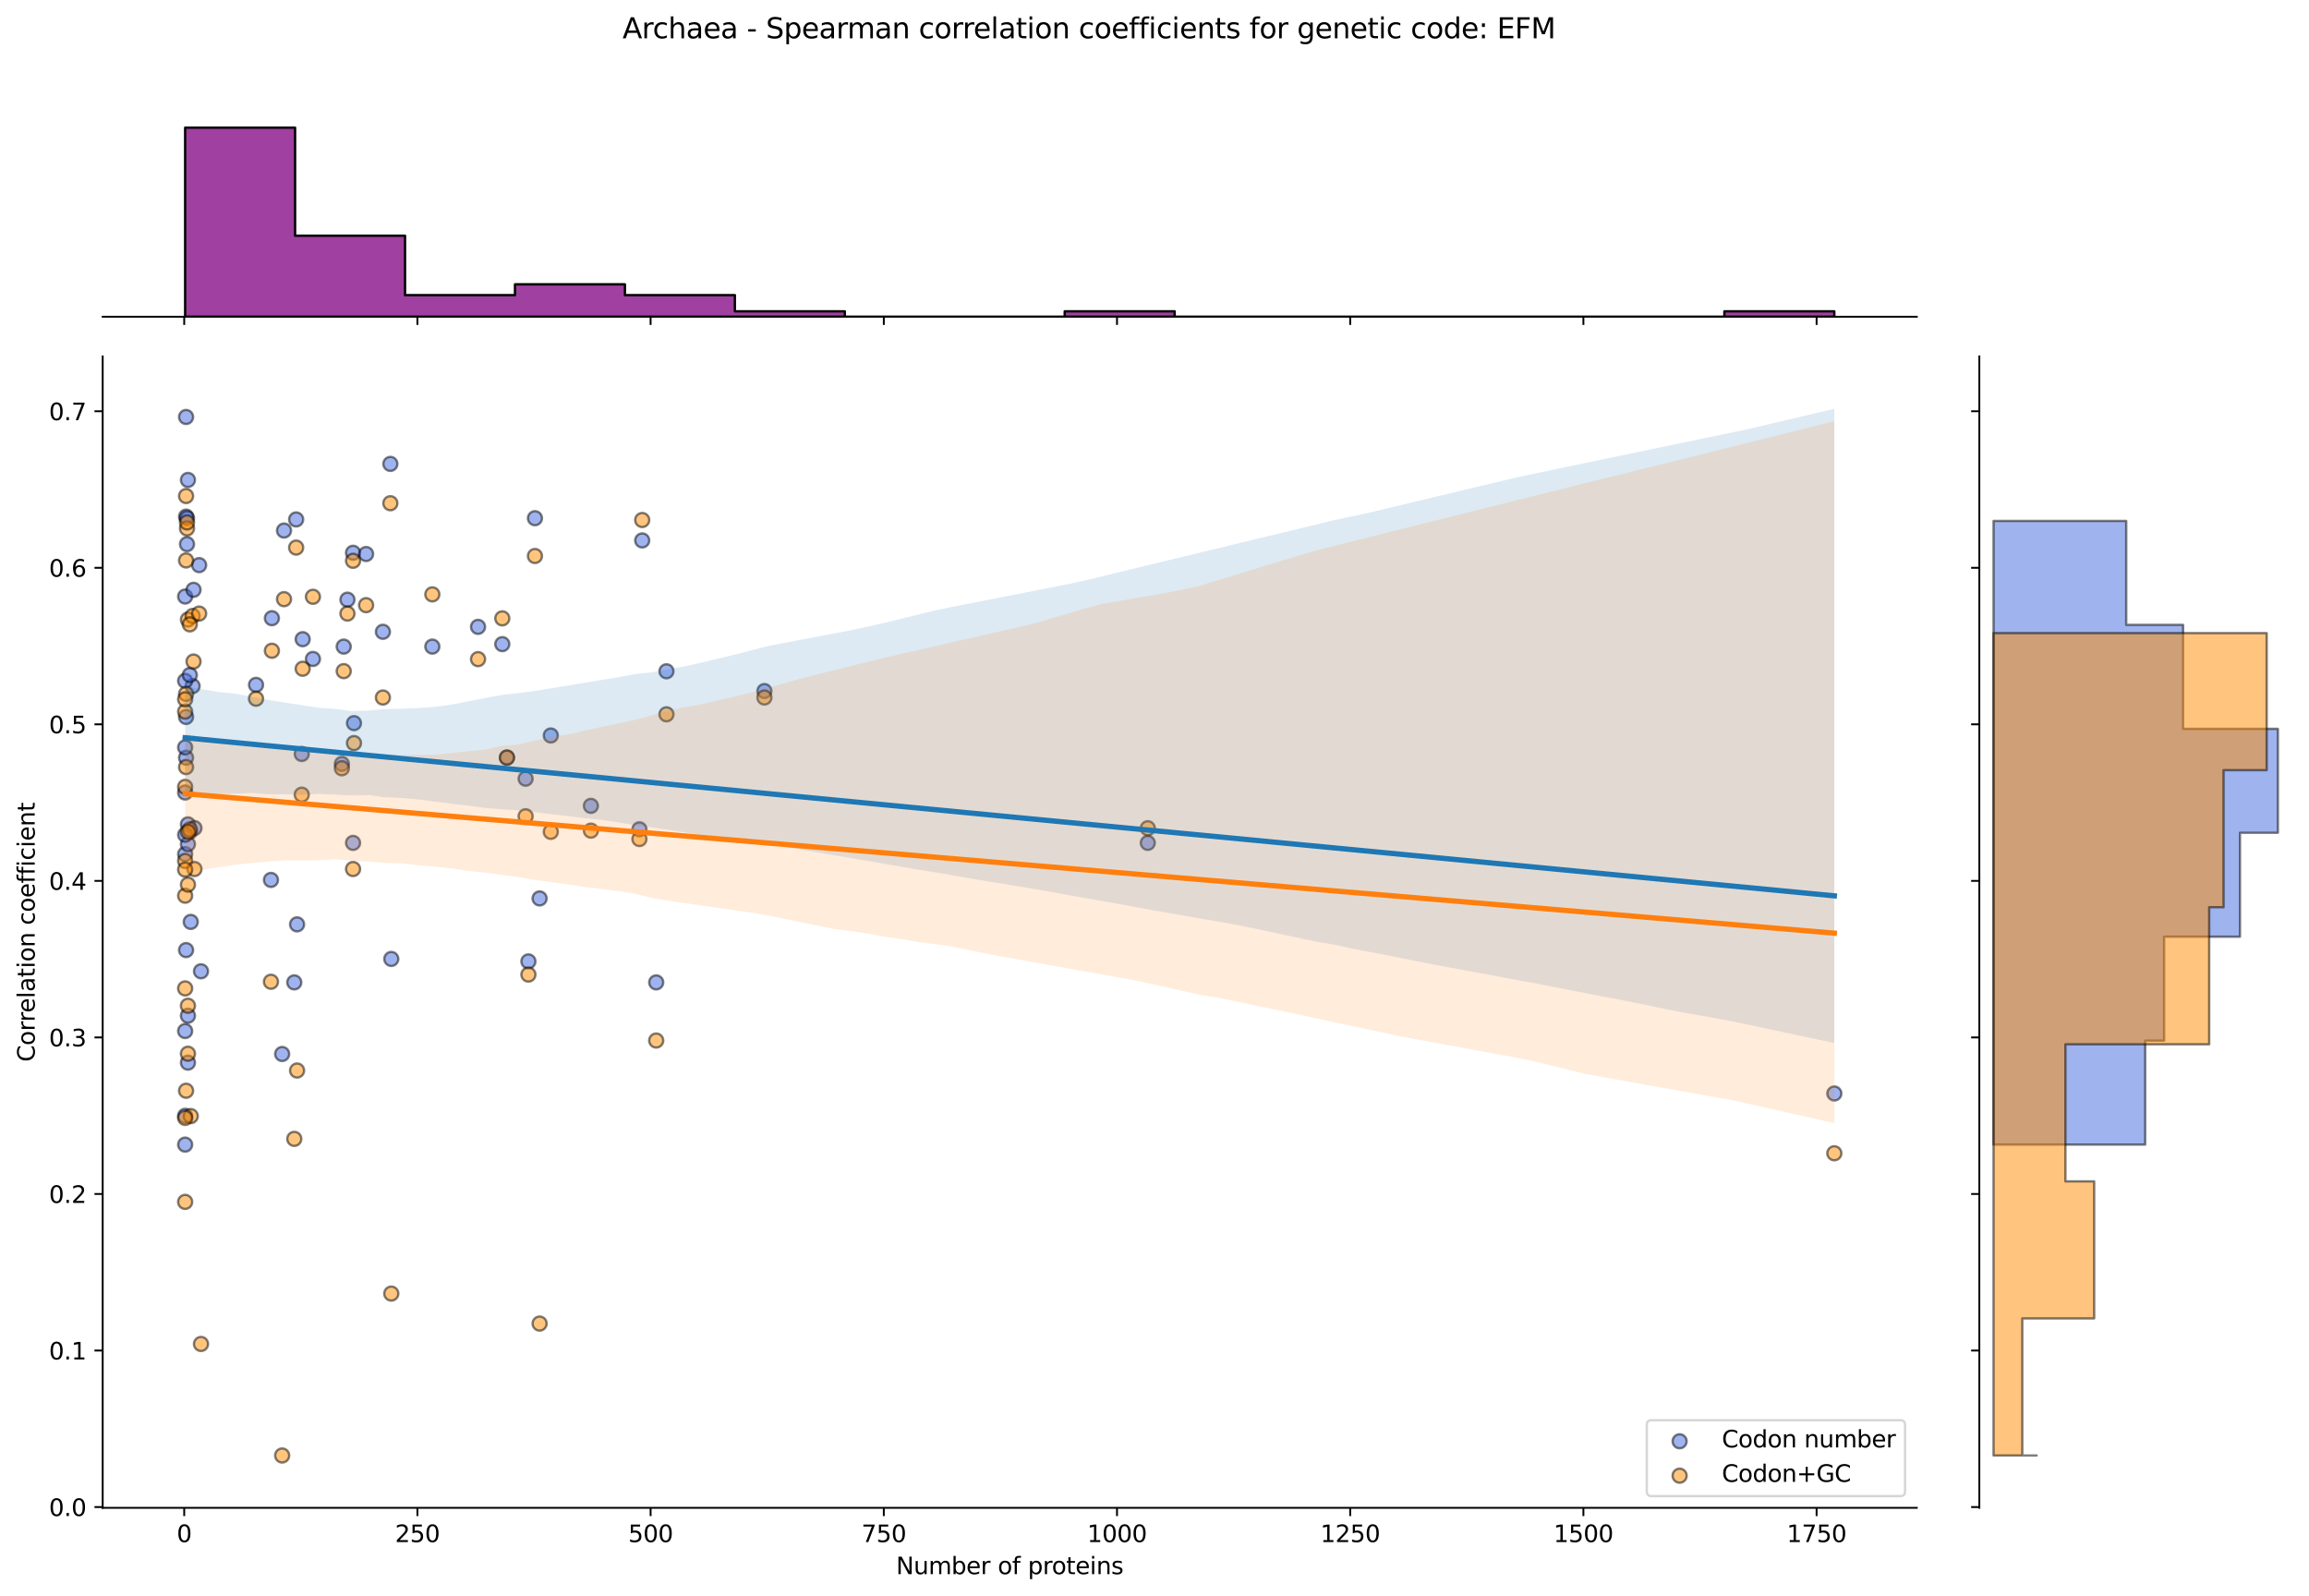 <?xml version="1.0" encoding="utf-8" standalone="no"?>
<!DOCTYPE svg PUBLIC "-//W3C//DTD SVG 1.1//EN"
  "http://www.w3.org/Graphics/SVG/1.1/DTD/svg11.dtd">
<svg xmlns:xlink="http://www.w3.org/1999/xlink" width="984.456pt" height="680.423pt" viewBox="0 0 984.456 680.423" xmlns="http://www.w3.org/2000/svg" version="1.1">
 <defs>
  <style type="text/css">*{stroke-linejoin: round; stroke-linecap: butt}</style>
 </defs>
 <g id="figure_1">
  <g id="patch_1">
   <path d="M 0 680.423 
L 984.456 680.423 
L 984.456 0 
L 0 0 
z
" style="fill: #ffffff"/>
  </g>
  <g id="axes_1">
   <g id="patch_2">
    <path d="M 43.781 642.867 
L 817.232 642.867 
L 817.232 151.966 
L 43.781 151.966 
z
" style="fill: #ffffff"/>
   </g>
   <g id="PathCollection_1">
    <defs>
     <path id="m2ded4115bf" d="M 0 3 
C 0.796 3 1.559 2.684 2.121 2.121 
C 2.684 1.559 3 0.796 3 0 
C 3 -0.796 2.684 -1.559 2.121 -2.121 
C 1.559 -2.684 0.796 -3 0 -3 
C -0.796 -3 -1.559 -2.684 -2.121 -2.121 
C -2.684 -1.559 -3 -0.796 -3 0 
C -3 0.796 -2.684 1.559 -2.121 2.121 
C -1.559 2.684 -0.796 3 0 3 
z
" style="stroke: #000000; stroke-opacity: 0.5"/>
    </defs>
    <g clip-path="url(#p6b77a70413)">
     <use xlink:href="#m2ded4115bf" x="125.469" y="418.844" style="fill: #4169e1; fill-opacity: 0.5; stroke: #000000; stroke-opacity: 0.5"/>
     <use xlink:href="#m2ded4115bf" x="203.817" y="267.257" style="fill: #4169e1; fill-opacity: 0.5; stroke: #000000; stroke-opacity: 0.5"/>
     <use xlink:href="#m2ded4115bf" x="109.163" y="291.995" style="fill: #4169e1; fill-opacity: 0.5; stroke: #000000; stroke-opacity: 0.5"/>
     <use xlink:href="#m2ded4115bf" x="115.527" y="375.158" style="fill: #4169e1; fill-opacity: 0.5; stroke: #000000; stroke-opacity: 0.5"/>
     <use xlink:href="#m2ded4115bf" x="184.329" y="275.679" style="fill: #4169e1; fill-opacity: 0.5; stroke: #000000; stroke-opacity: 0.5"/>
     <use xlink:href="#m2ded4115bf" x="80.927" y="354.63" style="fill: #4169e1; fill-opacity: 0.5; stroke: #000000; stroke-opacity: 0.5"/>
     <use xlink:href="#m2ded4115bf" x="272.619" y="353.578" style="fill: #4169e1; fill-opacity: 0.5; stroke: #000000; stroke-opacity: 0.5"/>
     <use xlink:href="#m2ded4115bf" x="145.752" y="325.681" style="fill: #4169e1; fill-opacity: 0.5; stroke: #000000; stroke-opacity: 0.5"/>
     <use xlink:href="#m2ded4115bf" x="80.131" y="204.622" style="fill: #4169e1; fill-opacity: 0.5; stroke: #000000; stroke-opacity: 0.5"/>
     <use xlink:href="#m2ded4115bf" x="78.938" y="475.725" style="fill: #4169e1; fill-opacity: 0.5; stroke: #000000; stroke-opacity: 0.5"/>
     <use xlink:href="#m2ded4115bf" x="79.336" y="405.07" style="fill: #4169e1; fill-opacity: 0.5; stroke: #000000; stroke-opacity: 0.5"/>
     <use xlink:href="#m2ded4115bf" x="273.812" y="230.413" style="fill: #4169e1; fill-opacity: 0.5; stroke: #000000; stroke-opacity: 0.5"/>
     <use xlink:href="#m2ded4115bf" x="78.938" y="364.162" style="fill: #4169e1; fill-opacity: 0.5; stroke: #000000; stroke-opacity: 0.5"/>
     <use xlink:href="#m2ded4115bf" x="120.299" y="449.372" style="fill: #4169e1; fill-opacity: 0.5; stroke: #000000; stroke-opacity: 0.5"/>
     <use xlink:href="#m2ded4115bf" x="81.324" y="393.053" style="fill: #4169e1; fill-opacity: 0.5; stroke: #000000; stroke-opacity: 0.5"/>
     <use xlink:href="#m2ded4115bf" x="126.265" y="221.465" style="fill: #4169e1; fill-opacity: 0.5; stroke: #000000; stroke-opacity: 0.5"/>
     <use xlink:href="#m2ded4115bf" x="126.662" y="394.106" style="fill: #4169e1; fill-opacity: 0.5; stroke: #000000; stroke-opacity: 0.5"/>
     <use xlink:href="#m2ded4115bf" x="163.251" y="269.363" style="fill: #4169e1; fill-opacity: 0.5; stroke: #000000; stroke-opacity: 0.5"/>
     <use xlink:href="#m2ded4115bf" x="82.12" y="292.522" style="fill: #4169e1; fill-opacity: 0.5; stroke: #000000; stroke-opacity: 0.5"/>
     <use xlink:href="#m2ded4115bf" x="782.075" y="466.215" style="fill: #4169e1; fill-opacity: 0.5; stroke: #000000; stroke-opacity: 0.5"/>
     <use xlink:href="#m2ded4115bf" x="79.734" y="231.992" style="fill: #4169e1; fill-opacity: 0.5; stroke: #000000; stroke-opacity: 0.5"/>
     <use xlink:href="#m2ded4115bf" x="121.095" y="226.202" style="fill: #4169e1; fill-opacity: 0.5; stroke: #000000; stroke-opacity: 0.5"/>
     <use xlink:href="#m2ded4115bf" x="128.651" y="321.471" style="fill: #4169e1; fill-opacity: 0.5; stroke: #000000; stroke-opacity: 0.5"/>
     <use xlink:href="#m2ded4115bf" x="225.292" y="409.896" style="fill: #4169e1; fill-opacity: 0.5; stroke: #000000; stroke-opacity: 0.5"/>
     <use xlink:href="#m2ded4115bf" x="79.336" y="177.779" style="fill: #4169e1; fill-opacity: 0.5; stroke: #000000; stroke-opacity: 0.5"/>
     <use xlink:href="#m2ded4115bf" x="325.911" y="294.627" style="fill: #4169e1; fill-opacity: 0.5; stroke: #000000; stroke-opacity: 0.5"/>
     <use xlink:href="#m2ded4115bf" x="234.837" y="313.576" style="fill: #4169e1; fill-opacity: 0.5; stroke: #000000; stroke-opacity: 0.5"/>
     <use xlink:href="#m2ded4115bf" x="78.938" y="290.282" style="fill: #4169e1; fill-opacity: 0.5; stroke: #000000; stroke-opacity: 0.5"/>
     <use xlink:href="#m2ded4115bf" x="79.336" y="305.68" style="fill: #4169e1; fill-opacity: 0.5; stroke: #000000; stroke-opacity: 0.5"/>
     <use xlink:href="#m2ded4115bf" x="115.924" y="263.573" style="fill: #4169e1; fill-opacity: 0.5; stroke: #000000; stroke-opacity: 0.5"/>
     <use xlink:href="#m2ded4115bf" x="78.938" y="254.333" style="fill: #4169e1; fill-opacity: 0.5; stroke: #000000; stroke-opacity: 0.5"/>
     <use xlink:href="#m2ded4115bf" x="80.927" y="287.785" style="fill: #4169e1; fill-opacity: 0.5; stroke: #000000; stroke-opacity: 0.5"/>
     <use xlink:href="#m2ded4115bf" x="146.547" y="275.679" style="fill: #4169e1; fill-opacity: 0.5; stroke: #000000; stroke-opacity: 0.5"/>
     <use xlink:href="#m2ded4115bf" x="279.778" y="418.844" style="fill: #4169e1; fill-opacity: 0.5; stroke: #000000; stroke-opacity: 0.5"/>
     <use xlink:href="#m2ded4115bf" x="150.922" y="308.312" style="fill: #4169e1; fill-opacity: 0.5; stroke: #000000; stroke-opacity: 0.5"/>
     <use xlink:href="#m2ded4115bf" x="284.152" y="286.206" style="fill: #4169e1; fill-opacity: 0.5; stroke: #000000; stroke-opacity: 0.5"/>
     <use xlink:href="#m2ded4115bf" x="80.131" y="351.472" style="fill: #4169e1; fill-opacity: 0.5; stroke: #000000; stroke-opacity: 0.5"/>
     <use xlink:href="#m2ded4115bf" x="214.157" y="274.626" style="fill: #4169e1; fill-opacity: 0.5; stroke: #000000; stroke-opacity: 0.5"/>
     <use xlink:href="#m2ded4115bf" x="150.524" y="235.677" style="fill: #4169e1; fill-opacity: 0.5; stroke: #000000; stroke-opacity: 0.5"/>
     <use xlink:href="#m2ded4115bf" x="78.938" y="337.889" style="fill: #4169e1; fill-opacity: 0.5; stroke: #000000; stroke-opacity: 0.5"/>
     <use xlink:href="#m2ded4115bf" x="82.517" y="251.467" style="fill: #4169e1; fill-opacity: 0.5; stroke: #000000; stroke-opacity: 0.5"/>
     <use xlink:href="#m2ded4115bf" x="489.366" y="359.367" style="fill: #4169e1; fill-opacity: 0.5; stroke: #000000; stroke-opacity: 0.5"/>
     <use xlink:href="#m2ded4115bf" x="228.076" y="220.939" style="fill: #4169e1; fill-opacity: 0.5; stroke: #000000; stroke-opacity: 0.5"/>
     <use xlink:href="#m2ded4115bf" x="230.065" y="383.053" style="fill: #4169e1; fill-opacity: 0.5; stroke: #000000; stroke-opacity: 0.5"/>
     <use xlink:href="#m2ded4115bf" x="80.131" y="359.894" style="fill: #4169e1; fill-opacity: 0.5; stroke: #000000; stroke-opacity: 0.5"/>
     <use xlink:href="#m2ded4115bf" x="251.938" y="343.577" style="fill: #4169e1; fill-opacity: 0.5; stroke: #000000; stroke-opacity: 0.5"/>
     <use xlink:href="#m2ded4115bf" x="79.336" y="220.254" style="fill: #4169e1; fill-opacity: 0.5; stroke: #000000; stroke-opacity: 0.5"/>
     <use xlink:href="#m2ded4115bf" x="82.915" y="353.051" style="fill: #4169e1; fill-opacity: 0.5; stroke: #000000; stroke-opacity: 0.5"/>
     <use xlink:href="#m2ded4115bf" x="133.423" y="280.942" style="fill: #4169e1; fill-opacity: 0.5; stroke: #000000; stroke-opacity: 0.5"/>
     <use xlink:href="#m2ded4115bf" x="129.049" y="272.521" style="fill: #4169e1; fill-opacity: 0.5; stroke: #000000; stroke-opacity: 0.5"/>
     <use xlink:href="#m2ded4115bf" x="156.092" y="236.203" style="fill: #4169e1; fill-opacity: 0.5; stroke: #000000; stroke-opacity: 0.5"/>
     <use xlink:href="#m2ded4115bf" x="224.099" y="331.998" style="fill: #4169e1; fill-opacity: 0.5; stroke: #000000; stroke-opacity: 0.5"/>
     <use xlink:href="#m2ded4115bf" x="85.699" y="414.107" style="fill: #4169e1; fill-opacity: 0.5; stroke: #000000; stroke-opacity: 0.5"/>
     <use xlink:href="#m2ded4115bf" x="80.131" y="453.057" style="fill: #4169e1; fill-opacity: 0.5; stroke: #000000; stroke-opacity: 0.5"/>
     <use xlink:href="#m2ded4115bf" x="80.131" y="433.056" style="fill: #4169e1; fill-opacity: 0.5; stroke: #000000; stroke-opacity: 0.5"/>
     <use xlink:href="#m2ded4115bf" x="79.336" y="323.05" style="fill: #4169e1; fill-opacity: 0.5; stroke: #000000; stroke-opacity: 0.5"/>
     <use xlink:href="#m2ded4115bf" x="166.83" y="408.844" style="fill: #4169e1; fill-opacity: 0.5; stroke: #000000; stroke-opacity: 0.5"/>
     <use xlink:href="#m2ded4115bf" x="78.938" y="318.653" style="fill: #4169e1; fill-opacity: 0.5; stroke: #000000; stroke-opacity: 0.5"/>
     <use xlink:href="#m2ded4115bf" x="216.145" y="323.05" style="fill: #4169e1; fill-opacity: 0.5; stroke: #000000; stroke-opacity: 0.5"/>
     <use xlink:href="#m2ded4115bf" x="84.904" y="240.94" style="fill: #4169e1; fill-opacity: 0.5; stroke: #000000; stroke-opacity: 0.5"/>
     <use xlink:href="#m2ded4115bf" x="150.524" y="359.367" style="fill: #4169e1; fill-opacity: 0.5; stroke: #000000; stroke-opacity: 0.5"/>
     <use xlink:href="#m2ded4115bf" x="78.938" y="355.919" style="fill: #4169e1; fill-opacity: 0.5; stroke: #000000; stroke-opacity: 0.5"/>
     <use xlink:href="#m2ded4115bf" x="79.734" y="220.939" style="fill: #4169e1; fill-opacity: 0.5; stroke: #000000; stroke-opacity: 0.5"/>
     <use xlink:href="#m2ded4115bf" x="148.138" y="255.678" style="fill: #4169e1; fill-opacity: 0.5; stroke: #000000; stroke-opacity: 0.5"/>
     <use xlink:href="#m2ded4115bf" x="166.433" y="197.78" style="fill: #4169e1; fill-opacity: 0.5; stroke: #000000; stroke-opacity: 0.5"/>
     <use xlink:href="#m2ded4115bf" x="78.938" y="488.003" style="fill: #4169e1; fill-opacity: 0.5; stroke: #000000; stroke-opacity: 0.5"/>
     <use xlink:href="#m2ded4115bf" x="78.938" y="439.583" style="fill: #4169e1; fill-opacity: 0.5; stroke: #000000; stroke-opacity: 0.5"/>
    </g>
   </g>
   <g id="PathCollection_2">
    <defs>
     <path id="m096473c069" d="M 0 3 
C 0.796 3 1.559 2.684 2.121 2.121 
C 2.684 1.559 3 0.796 3 0 
C 3 -0.796 2.684 -1.559 2.121 -2.121 
C 1.559 -2.684 0.796 -3 0 -3 
C -0.796 -3 -1.559 -2.684 -2.121 -2.121 
C -2.684 -1.559 -3 -0.796 -3 0 
C -3 0.796 -2.684 1.559 -2.121 2.121 
C -1.559 2.684 -0.796 3 0 3 
z
" style="stroke: #000000; stroke-opacity: 0.5"/>
    </defs>
    <g clip-path="url(#p6b77a70413)">
     <use xlink:href="#m096473c069" x="125.469" y="485.56" style="fill: #ff8c00; fill-opacity: 0.5; stroke: #000000; stroke-opacity: 0.5"/>
     <use xlink:href="#m096473c069" x="203.817" y="281.024" style="fill: #ff8c00; fill-opacity: 0.5; stroke: #000000; stroke-opacity: 0.5"/>
     <use xlink:href="#m096473c069" x="109.163" y="297.899" style="fill: #ff8c00; fill-opacity: 0.5; stroke: #000000; stroke-opacity: 0.5"/>
     <use xlink:href="#m096473c069" x="115.527" y="418.574" style="fill: #ff8c00; fill-opacity: 0.5; stroke: #000000; stroke-opacity: 0.5"/>
     <use xlink:href="#m096473c069" x="184.329" y="253.412" style="fill: #ff8c00; fill-opacity: 0.5; stroke: #000000; stroke-opacity: 0.5"/>
     <use xlink:href="#m096473c069" x="80.927" y="353.634" style="fill: #ff8c00; fill-opacity: 0.5; stroke: #000000; stroke-opacity: 0.5"/>
     <use xlink:href="#m096473c069" x="272.619" y="357.725" style="fill: #ff8c00; fill-opacity: 0.5; stroke: #000000; stroke-opacity: 0.5"/>
     <use xlink:href="#m096473c069" x="145.752" y="327.556" style="fill: #ff8c00; fill-opacity: 0.5; stroke: #000000; stroke-opacity: 0.5"/>
     <use xlink:href="#m096473c069" x="80.131" y="264.15" style="fill: #ff8c00; fill-opacity: 0.5; stroke: #000000; stroke-opacity: 0.5"/>
     <use xlink:href="#m096473c069" x="78.938" y="421.41" style="fill: #ff8c00; fill-opacity: 0.5; stroke: #000000; stroke-opacity: 0.5"/>
     <use xlink:href="#m096473c069" x="79.336" y="465.039" style="fill: #ff8c00; fill-opacity: 0.5; stroke: #000000; stroke-opacity: 0.5"/>
     <use xlink:href="#m096473c069" x="273.812" y="221.709" style="fill: #ff8c00; fill-opacity: 0.5; stroke: #000000; stroke-opacity: 0.5"/>
     <use xlink:href="#m096473c069" x="78.938" y="381.876" style="fill: #ff8c00; fill-opacity: 0.5; stroke: #000000; stroke-opacity: 0.5"/>
     <use xlink:href="#m096473c069" x="120.299" y="620.553" style="fill: #ff8c00; fill-opacity: 0.5; stroke: #000000; stroke-opacity: 0.5"/>
     <use xlink:href="#m096473c069" x="81.324" y="475.844" style="fill: #ff8c00; fill-opacity: 0.5; stroke: #000000; stroke-opacity: 0.5"/>
     <use xlink:href="#m096473c069" x="126.265" y="233.47" style="fill: #ff8c00; fill-opacity: 0.5; stroke: #000000; stroke-opacity: 0.5"/>
     <use xlink:href="#m096473c069" x="126.662" y="456.413" style="fill: #ff8c00; fill-opacity: 0.5; stroke: #000000; stroke-opacity: 0.5"/>
     <use xlink:href="#m096473c069" x="163.251" y="297.387" style="fill: #ff8c00; fill-opacity: 0.5; stroke: #000000; stroke-opacity: 0.5"/>
     <use xlink:href="#m096473c069" x="82.12" y="262.616" style="fill: #ff8c00; fill-opacity: 0.5; stroke: #000000; stroke-opacity: 0.5"/>
     <use xlink:href="#m096473c069" x="782.075" y="491.696" style="fill: #ff8c00; fill-opacity: 0.5; stroke: #000000; stroke-opacity: 0.5"/>
     <use xlink:href="#m096473c069" x="79.734" y="225.289" style="fill: #ff8c00; fill-opacity: 0.5; stroke: #000000; stroke-opacity: 0.5"/>
     <use xlink:href="#m096473c069" x="121.095" y="255.458" style="fill: #ff8c00; fill-opacity: 0.5; stroke: #000000; stroke-opacity: 0.5"/>
     <use xlink:href="#m096473c069" x="128.651" y="338.806" style="fill: #ff8c00; fill-opacity: 0.5; stroke: #000000; stroke-opacity: 0.5"/>
     <use xlink:href="#m096473c069" x="225.292" y="415.506" style="fill: #ff8c00; fill-opacity: 0.5; stroke: #000000; stroke-opacity: 0.5"/>
     <use xlink:href="#m096473c069" x="79.336" y="211.482" style="fill: #ff8c00; fill-opacity: 0.5; stroke: #000000; stroke-opacity: 0.5"/>
     <use xlink:href="#m096473c069" x="325.911" y="297.387" style="fill: #ff8c00; fill-opacity: 0.5; stroke: #000000; stroke-opacity: 0.5"/>
     <use xlink:href="#m096473c069" x="234.837" y="354.657" style="fill: #ff8c00; fill-opacity: 0.5; stroke: #000000; stroke-opacity: 0.5"/>
     <use xlink:href="#m096473c069" x="78.938" y="303.396" style="fill: #ff8c00; fill-opacity: 0.5; stroke: #000000; stroke-opacity: 0.5"/>
     <use xlink:href="#m096473c069" x="79.336" y="295.853" style="fill: #ff8c00; fill-opacity: 0.5; stroke: #000000; stroke-opacity: 0.5"/>
     <use xlink:href="#m096473c069" x="115.924" y="277.445" style="fill: #ff8c00; fill-opacity: 0.5; stroke: #000000; stroke-opacity: 0.5"/>
     <use xlink:href="#m096473c069" x="78.938" y="298.151" style="fill: #ff8c00; fill-opacity: 0.5; stroke: #000000; stroke-opacity: 0.5"/>
     <use xlink:href="#m096473c069" x="80.927" y="266.196" style="fill: #ff8c00; fill-opacity: 0.5; stroke: #000000; stroke-opacity: 0.5"/>
     <use xlink:href="#m096473c069" x="146.547" y="286.138" style="fill: #ff8c00; fill-opacity: 0.5; stroke: #000000; stroke-opacity: 0.5"/>
     <use xlink:href="#m096473c069" x="279.778" y="443.63" style="fill: #ff8c00; fill-opacity: 0.5; stroke: #000000; stroke-opacity: 0.5"/>
     <use xlink:href="#m096473c069" x="150.922" y="316.818" style="fill: #ff8c00; fill-opacity: 0.5; stroke: #000000; stroke-opacity: 0.5"/>
     <use xlink:href="#m096473c069" x="284.152" y="304.546" style="fill: #ff8c00; fill-opacity: 0.5; stroke: #000000; stroke-opacity: 0.5"/>
     <use xlink:href="#m096473c069" x="80.131" y="354.657" style="fill: #ff8c00; fill-opacity: 0.5; stroke: #000000; stroke-opacity: 0.5"/>
     <use xlink:href="#m096473c069" x="214.157" y="263.639" style="fill: #ff8c00; fill-opacity: 0.5; stroke: #000000; stroke-opacity: 0.5"/>
     <use xlink:href="#m096473c069" x="150.524" y="239.095" style="fill: #ff8c00; fill-opacity: 0.5; stroke: #000000; stroke-opacity: 0.5"/>
     <use xlink:href="#m096473c069" x="78.938" y="367.074" style="fill: #ff8c00; fill-opacity: 0.5; stroke: #000000; stroke-opacity: 0.5"/>
     <use xlink:href="#m096473c069" x="82.517" y="282.047" style="fill: #ff8c00; fill-opacity: 0.5; stroke: #000000; stroke-opacity: 0.5"/>
     <use xlink:href="#m096473c069" x="489.366" y="353.123" style="fill: #ff8c00; fill-opacity: 0.5; stroke: #000000; stroke-opacity: 0.5"/>
     <use xlink:href="#m096473c069" x="228.076" y="237.049" style="fill: #ff8c00; fill-opacity: 0.5; stroke: #000000; stroke-opacity: 0.5"/>
     <use xlink:href="#m096473c069" x="230.065" y="564.306" style="fill: #ff8c00; fill-opacity: 0.5; stroke: #000000; stroke-opacity: 0.5"/>
     <use xlink:href="#m096473c069" x="80.131" y="377.156" style="fill: #ff8c00; fill-opacity: 0.5; stroke: #000000; stroke-opacity: 0.5"/>
     <use xlink:href="#m096473c069" x="251.938" y="354.146" style="fill: #ff8c00; fill-opacity: 0.5; stroke: #000000; stroke-opacity: 0.5"/>
     <use xlink:href="#m096473c069" x="79.336" y="238.943" style="fill: #ff8c00; fill-opacity: 0.5; stroke: #000000; stroke-opacity: 0.5"/>
     <use xlink:href="#m096473c069" x="82.915" y="370.509" style="fill: #ff8c00; fill-opacity: 0.5; stroke: #000000; stroke-opacity: 0.5"/>
     <use xlink:href="#m096473c069" x="133.423" y="254.435" style="fill: #ff8c00; fill-opacity: 0.5; stroke: #000000; stroke-opacity: 0.5"/>
     <use xlink:href="#m096473c069" x="129.049" y="285.115" style="fill: #ff8c00; fill-opacity: 0.5; stroke: #000000; stroke-opacity: 0.5"/>
     <use xlink:href="#m096473c069" x="156.092" y="258.014" style="fill: #ff8c00; fill-opacity: 0.5; stroke: #000000; stroke-opacity: 0.5"/>
     <use xlink:href="#m096473c069" x="224.099" y="348.01" style="fill: #ff8c00; fill-opacity: 0.5; stroke: #000000; stroke-opacity: 0.5"/>
     <use xlink:href="#m096473c069" x="85.699" y="572.999" style="fill: #ff8c00; fill-opacity: 0.5; stroke: #000000; stroke-opacity: 0.5"/>
     <use xlink:href="#m096473c069" x="80.131" y="449.255" style="fill: #ff8c00; fill-opacity: 0.5; stroke: #000000; stroke-opacity: 0.5"/>
     <use xlink:href="#m096473c069" x="80.131" y="428.801" style="fill: #ff8c00; fill-opacity: 0.5; stroke: #000000; stroke-opacity: 0.5"/>
     <use xlink:href="#m096473c069" x="79.336" y="327.045" style="fill: #ff8c00; fill-opacity: 0.5; stroke: #000000; stroke-opacity: 0.5"/>
     <use xlink:href="#m096473c069" x="166.83" y="551.522" style="fill: #ff8c00; fill-opacity: 0.5; stroke: #000000; stroke-opacity: 0.5"/>
     <use xlink:href="#m096473c069" x="78.938" y="476.623" style="fill: #ff8c00; fill-opacity: 0.5; stroke: #000000; stroke-opacity: 0.5"/>
     <use xlink:href="#m096473c069" x="216.145" y="322.954" style="fill: #ff8c00; fill-opacity: 0.5; stroke: #000000; stroke-opacity: 0.5"/>
     <use xlink:href="#m096473c069" x="84.904" y="261.594" style="fill: #ff8c00; fill-opacity: 0.5; stroke: #000000; stroke-opacity: 0.5"/>
     <use xlink:href="#m096473c069" x="150.524" y="370.509" style="fill: #ff8c00; fill-opacity: 0.5; stroke: #000000; stroke-opacity: 0.5"/>
     <use xlink:href="#m096473c069" x="78.938" y="370.763" style="fill: #ff8c00; fill-opacity: 0.5; stroke: #000000; stroke-opacity: 0.5"/>
     <use xlink:href="#m096473c069" x="79.734" y="222.732" style="fill: #ff8c00; fill-opacity: 0.5; stroke: #000000; stroke-opacity: 0.5"/>
     <use xlink:href="#m096473c069" x="148.138" y="261.594" style="fill: #ff8c00; fill-opacity: 0.5; stroke: #000000; stroke-opacity: 0.5"/>
     <use xlink:href="#m096473c069" x="166.433" y="214.55" style="fill: #ff8c00; fill-opacity: 0.5; stroke: #000000; stroke-opacity: 0.5"/>
     <use xlink:href="#m096473c069" x="78.938" y="512.426" style="fill: #ff8c00; fill-opacity: 0.5; stroke: #000000; stroke-opacity: 0.5"/>
     <use xlink:href="#m096473c069" x="78.938" y="335.488" style="fill: #ff8c00; fill-opacity: 0.5; stroke: #000000; stroke-opacity: 0.5"/>
    </g>
   </g>
   <g id="PolyCollection_1">
    <path d="M 78.938 292.481 
L 78.938 339.66 
L 86.04 339.113 
L 93.143 338.625 
L 100.245 338.384 
L 107.348 338.079 
L 114.45 338.657 
L 121.552 338.654 
L 128.655 338.862 
L 135.757 338.485 
L 142.86 338.786 
L 149.962 339.147 
L 157.064 338.974 
L 164.167 339.912 
L 171.269 340.216 
L 178.372 340.863 
L 185.474 341.763 
L 192.576 342.691 
L 199.679 343.51 
L 206.781 344.454 
L 213.884 345.059 
L 220.986 345.509 
L 228.088 346.248 
L 235.191 347.163 
L 242.293 347.948 
L 249.396 348.874 
L 256.498 349.582 
L 263.6 350.611 
L 270.703 351.849 
L 277.805 352.756 
L 284.908 353.792 
L 292.01 354.937 
L 299.112 355.978 
L 306.215 356.768 
L 313.317 357.594 
L 320.419 358.797 
L 327.522 359.863 
L 334.624 361.064 
L 341.727 362.263 
L 348.829 363.438 
L 355.931 364.716 
L 363.034 365.868 
L 370.136 367.081 
L 377.239 368.326 
L 384.341 369.553 
L 391.443 370.765 
L 398.546 371.898 
L 405.648 373.108 
L 412.751 374.37 
L 419.853 375.584 
L 426.955 376.669 
L 434.058 377.87 
L 441.16 379.071 
L 448.263 380.272 
L 455.365 381.585 
L 462.467 382.873 
L 469.57 384.087 
L 476.672 385.37 
L 483.775 386.652 
L 490.877 387.98 
L 497.979 389.212 
L 505.082 390.444 
L 512.184 391.676 
L 519.287 392.907 
L 526.389 394.139 
L 533.491 395.587 
L 540.594 397.102 
L 547.696 398.618 
L 554.799 400.134 
L 561.901 401.625 
L 569.003 402.756 
L 576.106 404.363 
L 583.208 405.728 
L 590.31 407.083 
L 597.413 408.477 
L 604.515 409.909 
L 611.618 411.327 
L 618.72 412.622 
L 625.822 413.919 
L 632.925 415.219 
L 640.027 416.573 
L 647.13 417.907 
L 654.232 419.159 
L 661.334 420.597 
L 668.437 421.94 
L 675.539 423.356 
L 682.642 424.717 
L 689.744 426.077 
L 696.846 427.437 
L 703.949 428.925 
L 711.051 430.419 
L 718.154 431.777 
L 725.256 433.033 
L 732.358 434.289 
L 739.461 435.633 
L 746.563 437.142 
L 753.666 438.651 
L 760.768 440.161 
L 767.87 441.67 
L 774.973 443.179 
L 782.075 444.689 
L 782.075 174.279 
L 782.075 174.279 
L 774.973 175.958 
L 767.87 177.636 
L 760.768 179.314 
L 753.666 180.992 
L 746.563 182.67 
L 739.461 184.162 
L 732.358 185.642 
L 725.256 187.121 
L 718.154 188.601 
L 711.051 190.081 
L 703.949 191.561 
L 696.846 193.041 
L 689.744 194.52 
L 682.642 196 
L 675.539 197.48 
L 668.437 198.96 
L 661.334 200.44 
L 654.232 201.92 
L 647.13 203.438 
L 640.027 205.13 
L 632.925 206.822 
L 625.822 208.517 
L 618.72 210.215 
L 611.618 211.913 
L 604.515 213.612 
L 597.413 215.31 
L 590.31 217.008 
L 583.208 218.706 
L 576.106 220.229 
L 569.003 221.742 
L 561.901 223.458 
L 554.799 225.173 
L 547.696 226.889 
L 540.594 228.605 
L 533.491 230.32 
L 526.389 232.036 
L 519.287 233.751 
L 512.184 235.467 
L 505.082 237.183 
L 497.979 238.9 
L 490.877 240.624 
L 483.775 242.348 
L 476.672 244.072 
L 469.57 245.796 
L 462.467 247.501 
L 455.365 249.046 
L 448.263 250.441 
L 441.16 251.836 
L 434.058 253.231 
L 426.955 254.626 
L 419.853 256.021 
L 412.751 257.416 
L 405.648 258.81 
L 398.546 260.289 
L 391.443 262.03 
L 384.341 263.776 
L 377.239 265.521 
L 370.136 267.109 
L 363.034 268.669 
L 355.931 270.014 
L 348.829 271.359 
L 341.727 272.705 
L 334.624 274.061 
L 327.522 275.409 
L 320.419 277.262 
L 313.317 279.08 
L 306.215 280.789 
L 299.112 282.498 
L 292.01 284.085 
L 284.908 285.28 
L 277.805 286.687 
L 270.703 287.394 
L 263.6 288.752 
L 256.498 289.91 
L 249.396 291.077 
L 242.293 292.245 
L 235.191 293.412 
L 228.088 294.582 
L 220.986 295.496 
L 213.884 296.306 
L 206.781 297.619 
L 199.679 299.007 
L 192.576 300.4 
L 185.474 301.342 
L 178.372 301.875 
L 171.269 302.161 
L 164.167 302.282 
L 157.064 302.972 
L 149.962 303.17 
L 142.86 302.226 
L 135.757 301.753 
L 128.655 300.652 
L 121.552 299.558 
L 114.45 298.404 
L 107.348 297.054 
L 100.245 295.715 
L 93.143 295.028 
L 86.04 293.83 
L 78.938 292.481 
z
" clip-path="url(#p6b77a70413)" style="fill: #1f77b4; fill-opacity: 0.15"/>
   </g>
   <g id="PolyCollection_2">
    <path d="M 78.938 312.945 
L 78.938 371.425 
L 86.04 370.782 
L 93.143 369.786 
L 100.245 368.667 
L 107.348 367.944 
L 114.45 367.309 
L 121.552 366.822 
L 128.655 366.816 
L 135.757 366.76 
L 142.86 366.328 
L 149.962 366.938 
L 157.064 367.36 
L 164.167 367.885 
L 171.269 368.128 
L 178.372 368.927 
L 185.474 369.457 
L 192.576 370.23 
L 199.679 371.278 
L 206.781 371.996 
L 213.884 373.016 
L 220.986 373.937 
L 228.088 375.141 
L 235.191 376.11 
L 242.293 377.074 
L 249.396 378.16 
L 256.498 379.016 
L 263.6 379.902 
L 270.703 381.056 
L 277.805 382.767 
L 284.908 384.019 
L 292.01 385.038 
L 299.112 386.087 
L 306.215 387.075 
L 313.317 388.103 
L 320.419 389.124 
L 327.522 390.337 
L 334.624 391.802 
L 341.727 393.218 
L 348.829 394.666 
L 355.931 396.106 
L 363.034 396.998 
L 370.136 398.02 
L 377.239 399.386 
L 384.341 400.37 
L 391.443 401.597 
L 398.546 402.481 
L 405.648 403.486 
L 412.751 404.967 
L 419.853 406.449 
L 426.955 407.78 
L 434.058 409.046 
L 441.16 410.322 
L 448.263 411.593 
L 455.365 412.864 
L 462.467 414.135 
L 469.57 415.406 
L 476.672 416.677 
L 483.775 417.944 
L 490.877 419.481 
L 497.979 421.074 
L 505.082 422.667 
L 512.184 424.244 
L 519.287 425.396 
L 526.389 426.809 
L 533.491 428.318 
L 540.594 429.816 
L 547.696 431.228 
L 554.799 432.83 
L 561.901 434.344 
L 569.003 435.859 
L 576.106 437.368 
L 583.208 438.871 
L 590.31 440.375 
L 597.413 441.878 
L 604.515 443.222 
L 611.618 444.525 
L 618.72 445.828 
L 625.822 447.131 
L 632.925 448.434 
L 640.027 449.738 
L 647.13 451.041 
L 654.232 452.492 
L 661.334 454.263 
L 668.437 456.032 
L 675.539 457.79 
L 682.642 459.066 
L 689.744 460.342 
L 696.846 461.614 
L 703.949 462.883 
L 711.051 464.152 
L 718.154 465.418 
L 725.256 466.684 
L 732.358 467.949 
L 739.461 469.24 
L 746.563 470.844 
L 753.666 472.448 
L 760.768 474.051 
L 767.87 475.652 
L 774.973 477.252 
L 782.075 478.851 
L 782.075 179.561 
L 782.075 179.561 
L 774.973 181.327 
L 767.87 183.092 
L 760.768 184.857 
L 753.666 186.622 
L 746.563 188.388 
L 739.461 190.153 
L 732.358 191.918 
L 725.256 193.683 
L 718.154 195.449 
L 711.051 197.214 
L 703.949 198.979 
L 696.846 200.744 
L 689.744 202.511 
L 682.642 204.277 
L 675.539 206.043 
L 668.437 207.81 
L 661.334 209.586 
L 654.232 211.361 
L 647.13 213.137 
L 640.027 214.912 
L 632.925 216.688 
L 625.822 218.463 
L 618.72 220.239 
L 611.618 222.014 
L 604.515 223.79 
L 597.413 225.566 
L 590.31 227.341 
L 583.208 229.117 
L 576.106 230.892 
L 569.003 232.668 
L 561.901 234.443 
L 554.799 236.507 
L 547.696 238.674 
L 540.594 240.842 
L 533.491 243.009 
L 526.389 245.176 
L 519.287 247.344 
L 512.184 249.511 
L 505.082 251.162 
L 497.979 252.615 
L 490.877 253.842 
L 483.775 255.068 
L 476.672 256.294 
L 469.57 257.52 
L 462.467 259.425 
L 455.365 261.534 
L 448.263 263.643 
L 441.16 265.753 
L 434.058 267.389 
L 426.955 269.011 
L 419.853 270.634 
L 412.751 272.257 
L 405.648 273.879 
L 398.546 275.502 
L 391.443 277.125 
L 384.341 278.747 
L 377.239 280.37 
L 370.136 282.105 
L 363.034 283.866 
L 355.931 285.628 
L 348.829 287.394 
L 341.727 289.173 
L 334.624 291.312 
L 327.522 293 
L 320.419 295.185 
L 313.317 297.016 
L 306.215 298.514 
L 299.112 300.244 
L 292.01 301.506 
L 284.908 302.849 
L 277.805 305.046 
L 270.703 306.911 
L 263.6 308.398 
L 256.498 309.897 
L 249.396 311.492 
L 242.293 313.087 
L 235.191 314.153 
L 228.088 315.689 
L 220.986 317.389 
L 213.884 317.954 
L 206.781 319.645 
L 199.679 320.266 
L 192.576 321.012 
L 185.474 321.775 
L 178.372 321.793 
L 171.269 321.936 
L 164.167 321.694 
L 157.064 321.303 
L 149.962 321.054 
L 142.86 321.039 
L 135.757 319.779 
L 128.655 319.171 
L 121.552 318.976 
L 114.45 318.136 
L 107.348 317.343 
L 100.245 316.338 
L 93.143 315.353 
L 86.04 314.192 
L 78.938 312.945 
z
" clip-path="url(#p6b77a70413)" style="fill: #ff7f0e; fill-opacity: 0.15"/>
   </g>
   <g id="matplotlib.axis_1">
    <g id="xtick_1">
     <g id="line2d_1">
      <defs>
       <path id="m9c1f523e64" d="M 0 0 
L 0 3.5 
" style="stroke: #000000; stroke-width: 0.8"/>
      </defs>
      <g>
       <use xlink:href="#m9c1f523e64" x="78.54" y="642.867" style="stroke: #000000; stroke-width: 0.8"/>
      </g>
     </g>
     <g id="text_1">
      <!-- 0 -->
      <g transform="translate(75.359 657.465) scale(0.1 -0.1)">
       <defs>
        <path id="DejaVuSans-30" d="M 2034 4250 
Q 1547 4250 1301 3770 
Q 1056 3291 1056 2328 
Q 1056 1369 1301 889 
Q 1547 409 2034 409 
Q 2525 409 2770 889 
Q 3016 1369 3016 2328 
Q 3016 3291 2770 3770 
Q 2525 4250 2034 4250 
z
M 2034 4750 
Q 2819 4750 3233 4129 
Q 3647 3509 3647 2328 
Q 3647 1150 3233 529 
Q 2819 -91 2034 -91 
Q 1250 -91 836 529 
Q 422 1150 422 2328 
Q 422 3509 836 4129 
Q 1250 4750 2034 4750 
z
" transform="scale(0.016)"/>
       </defs>
       <use xlink:href="#DejaVuSans-30"/>
      </g>
     </g>
    </g>
    <g id="xtick_2">
     <g id="line2d_2">
      <g>
       <use xlink:href="#m9c1f523e64" x="177.966" y="642.867" style="stroke: #000000; stroke-width: 0.8"/>
      </g>
     </g>
     <g id="text_2">
      <!-- 250 -->
      <g transform="translate(168.422 657.465) scale(0.1 -0.1)">
       <defs>
        <path id="DejaVuSans-32" d="M 1228 531 
L 3431 531 
L 3431 0 
L 469 0 
L 469 531 
Q 828 903 1448 1529 
Q 2069 2156 2228 2338 
Q 2531 2678 2651 2914 
Q 2772 3150 2772 3378 
Q 2772 3750 2511 3984 
Q 2250 4219 1831 4219 
Q 1534 4219 1204 4116 
Q 875 4013 500 3803 
L 500 4441 
Q 881 4594 1212 4672 
Q 1544 4750 1819 4750 
Q 2544 4750 2975 4387 
Q 3406 4025 3406 3419 
Q 3406 3131 3298 2873 
Q 3191 2616 2906 2266 
Q 2828 2175 2409 1742 
Q 1991 1309 1228 531 
z
" transform="scale(0.016)"/>
        <path id="DejaVuSans-35" d="M 691 4666 
L 3169 4666 
L 3169 4134 
L 1269 4134 
L 1269 2991 
Q 1406 3038 1543 3061 
Q 1681 3084 1819 3084 
Q 2600 3084 3056 2656 
Q 3513 2228 3513 1497 
Q 3513 744 3044 326 
Q 2575 -91 1722 -91 
Q 1428 -91 1123 -41 
Q 819 9 494 109 
L 494 744 
Q 775 591 1075 516 
Q 1375 441 1709 441 
Q 2250 441 2565 725 
Q 2881 1009 2881 1497 
Q 2881 1984 2565 2268 
Q 2250 2553 1709 2553 
Q 1456 2553 1204 2497 
Q 953 2441 691 2322 
L 691 4666 
z
" transform="scale(0.016)"/>
       </defs>
       <use xlink:href="#DejaVuSans-32"/>
       <use xlink:href="#DejaVuSans-35" x="63.623"/>
       <use xlink:href="#DejaVuSans-30" x="127.246"/>
      </g>
     </g>
    </g>
    <g id="xtick_3">
     <g id="line2d_3">
      <g>
       <use xlink:href="#m9c1f523e64" x="277.391" y="642.867" style="stroke: #000000; stroke-width: 0.8"/>
      </g>
     </g>
     <g id="text_3">
      <!-- 500 -->
      <g transform="translate(267.848 657.465) scale(0.1 -0.1)">
       <use xlink:href="#DejaVuSans-35"/>
       <use xlink:href="#DejaVuSans-30" x="63.623"/>
       <use xlink:href="#DejaVuSans-30" x="127.246"/>
      </g>
     </g>
    </g>
    <g id="xtick_4">
     <g id="line2d_4">
      <g>
       <use xlink:href="#m9c1f523e64" x="376.817" y="642.867" style="stroke: #000000; stroke-width: 0.8"/>
      </g>
     </g>
     <g id="text_4">
      <!-- 750 -->
      <g transform="translate(367.273 657.465) scale(0.1 -0.1)">
       <defs>
        <path id="DejaVuSans-37" d="M 525 4666 
L 3525 4666 
L 3525 4397 
L 1831 0 
L 1172 0 
L 2766 4134 
L 525 4134 
L 525 4666 
z
" transform="scale(0.016)"/>
       </defs>
       <use xlink:href="#DejaVuSans-37"/>
       <use xlink:href="#DejaVuSans-35" x="63.623"/>
       <use xlink:href="#DejaVuSans-30" x="127.246"/>
      </g>
     </g>
    </g>
    <g id="xtick_5">
     <g id="line2d_5">
      <g>
       <use xlink:href="#m9c1f523e64" x="476.242" y="642.867" style="stroke: #000000; stroke-width: 0.8"/>
      </g>
     </g>
     <g id="text_5">
      <!-- 1000 -->
      <g transform="translate(463.517 657.465) scale(0.1 -0.1)">
       <defs>
        <path id="DejaVuSans-31" d="M 794 531 
L 1825 531 
L 1825 4091 
L 703 3866 
L 703 4441 
L 1819 4666 
L 2450 4666 
L 2450 531 
L 3481 531 
L 3481 0 
L 794 0 
L 794 531 
z
" transform="scale(0.016)"/>
       </defs>
       <use xlink:href="#DejaVuSans-31"/>
       <use xlink:href="#DejaVuSans-30" x="63.623"/>
       <use xlink:href="#DejaVuSans-30" x="127.246"/>
       <use xlink:href="#DejaVuSans-30" x="190.869"/>
      </g>
     </g>
    </g>
    <g id="xtick_6">
     <g id="line2d_6">
      <g>
       <use xlink:href="#m9c1f523e64" x="575.668" y="642.867" style="stroke: #000000; stroke-width: 0.8"/>
      </g>
     </g>
     <g id="text_6">
      <!-- 1250 -->
      <g transform="translate(562.943 657.465) scale(0.1 -0.1)">
       <use xlink:href="#DejaVuSans-31"/>
       <use xlink:href="#DejaVuSans-32" x="63.623"/>
       <use xlink:href="#DejaVuSans-35" x="127.246"/>
       <use xlink:href="#DejaVuSans-30" x="190.869"/>
      </g>
     </g>
    </g>
    <g id="xtick_7">
     <g id="line2d_7">
      <g>
       <use xlink:href="#m9c1f523e64" x="675.093" y="642.867" style="stroke: #000000; stroke-width: 0.8"/>
      </g>
     </g>
     <g id="text_7">
      <!-- 1500 -->
      <g transform="translate(662.368 657.465) scale(0.1 -0.1)">
       <use xlink:href="#DejaVuSans-31"/>
       <use xlink:href="#DejaVuSans-35" x="63.623"/>
       <use xlink:href="#DejaVuSans-30" x="127.246"/>
       <use xlink:href="#DejaVuSans-30" x="190.869"/>
      </g>
     </g>
    </g>
    <g id="xtick_8">
     <g id="line2d_8">
      <g>
       <use xlink:href="#m9c1f523e64" x="774.519" y="642.867" style="stroke: #000000; stroke-width: 0.8"/>
      </g>
     </g>
     <g id="text_8">
      <!-- 1750 -->
      <g transform="translate(761.794 657.465) scale(0.1 -0.1)">
       <use xlink:href="#DejaVuSans-31"/>
       <use xlink:href="#DejaVuSans-37" x="63.623"/>
       <use xlink:href="#DejaVuSans-35" x="127.246"/>
       <use xlink:href="#DejaVuSans-30" x="190.869"/>
      </g>
     </g>
    </g>
    <g id="text_9">
     <!-- Number of proteins -->
     <g transform="translate(382.047 671.143) scale(0.1 -0.1)">
      <defs>
       <path id="DejaVuSans-4e" d="M 628 4666 
L 1478 4666 
L 3547 763 
L 3547 4666 
L 4159 4666 
L 4159 0 
L 3309 0 
L 1241 3903 
L 1241 0 
L 628 0 
L 628 4666 
z
" transform="scale(0.016)"/>
       <path id="DejaVuSans-75" d="M 544 1381 
L 544 3500 
L 1119 3500 
L 1119 1403 
Q 1119 906 1312 657 
Q 1506 409 1894 409 
Q 2359 409 2629 706 
Q 2900 1003 2900 1516 
L 2900 3500 
L 3475 3500 
L 3475 0 
L 2900 0 
L 2900 538 
Q 2691 219 2414 64 
Q 2138 -91 1772 -91 
Q 1169 -91 856 284 
Q 544 659 544 1381 
z
M 1991 3584 
L 1991 3584 
z
" transform="scale(0.016)"/>
       <path id="DejaVuSans-6d" d="M 3328 2828 
Q 3544 3216 3844 3400 
Q 4144 3584 4550 3584 
Q 5097 3584 5394 3201 
Q 5691 2819 5691 2113 
L 5691 0 
L 5113 0 
L 5113 2094 
Q 5113 2597 4934 2840 
Q 4756 3084 4391 3084 
Q 3944 3084 3684 2787 
Q 3425 2491 3425 1978 
L 3425 0 
L 2847 0 
L 2847 2094 
Q 2847 2600 2669 2842 
Q 2491 3084 2119 3084 
Q 1678 3084 1418 2786 
Q 1159 2488 1159 1978 
L 1159 0 
L 581 0 
L 581 3500 
L 1159 3500 
L 1159 2956 
Q 1356 3278 1631 3431 
Q 1906 3584 2284 3584 
Q 2666 3584 2933 3390 
Q 3200 3197 3328 2828 
z
" transform="scale(0.016)"/>
       <path id="DejaVuSans-62" d="M 3116 1747 
Q 3116 2381 2855 2742 
Q 2594 3103 2138 3103 
Q 1681 3103 1420 2742 
Q 1159 2381 1159 1747 
Q 1159 1113 1420 752 
Q 1681 391 2138 391 
Q 2594 391 2855 752 
Q 3116 1113 3116 1747 
z
M 1159 2969 
Q 1341 3281 1617 3432 
Q 1894 3584 2278 3584 
Q 2916 3584 3314 3078 
Q 3713 2572 3713 1747 
Q 3713 922 3314 415 
Q 2916 -91 2278 -91 
Q 1894 -91 1617 61 
Q 1341 213 1159 525 
L 1159 0 
L 581 0 
L 581 4863 
L 1159 4863 
L 1159 2969 
z
" transform="scale(0.016)"/>
       <path id="DejaVuSans-65" d="M 3597 1894 
L 3597 1613 
L 953 1613 
Q 991 1019 1311 708 
Q 1631 397 2203 397 
Q 2534 397 2845 478 
Q 3156 559 3463 722 
L 3463 178 
Q 3153 47 2828 -22 
Q 2503 -91 2169 -91 
Q 1331 -91 842 396 
Q 353 884 353 1716 
Q 353 2575 817 3079 
Q 1281 3584 2069 3584 
Q 2775 3584 3186 3129 
Q 3597 2675 3597 1894 
z
M 3022 2063 
Q 3016 2534 2758 2815 
Q 2500 3097 2075 3097 
Q 1594 3097 1305 2825 
Q 1016 2553 972 2059 
L 3022 2063 
z
" transform="scale(0.016)"/>
       <path id="DejaVuSans-72" d="M 2631 2963 
Q 2534 3019 2420 3045 
Q 2306 3072 2169 3072 
Q 1681 3072 1420 2755 
Q 1159 2438 1159 1844 
L 1159 0 
L 581 0 
L 581 3500 
L 1159 3500 
L 1159 2956 
Q 1341 3275 1631 3429 
Q 1922 3584 2338 3584 
Q 2397 3584 2469 3576 
Q 2541 3569 2628 3553 
L 2631 2963 
z
" transform="scale(0.016)"/>
       <path id="DejaVuSans-20" transform="scale(0.016)"/>
       <path id="DejaVuSans-6f" d="M 1959 3097 
Q 1497 3097 1228 2736 
Q 959 2375 959 1747 
Q 959 1119 1226 758 
Q 1494 397 1959 397 
Q 2419 397 2687 759 
Q 2956 1122 2956 1747 
Q 2956 2369 2687 2733 
Q 2419 3097 1959 3097 
z
M 1959 3584 
Q 2709 3584 3137 3096 
Q 3566 2609 3566 1747 
Q 3566 888 3137 398 
Q 2709 -91 1959 -91 
Q 1206 -91 779 398 
Q 353 888 353 1747 
Q 353 2609 779 3096 
Q 1206 3584 1959 3584 
z
" transform="scale(0.016)"/>
       <path id="DejaVuSans-66" d="M 2375 4863 
L 2375 4384 
L 1825 4384 
Q 1516 4384 1395 4259 
Q 1275 4134 1275 3809 
L 1275 3500 
L 2222 3500 
L 2222 3053 
L 1275 3053 
L 1275 0 
L 697 0 
L 697 3053 
L 147 3053 
L 147 3500 
L 697 3500 
L 697 3744 
Q 697 4328 969 4595 
Q 1241 4863 1831 4863 
L 2375 4863 
z
" transform="scale(0.016)"/>
       <path id="DejaVuSans-70" d="M 1159 525 
L 1159 -1331 
L 581 -1331 
L 581 3500 
L 1159 3500 
L 1159 2969 
Q 1341 3281 1617 3432 
Q 1894 3584 2278 3584 
Q 2916 3584 3314 3078 
Q 3713 2572 3713 1747 
Q 3713 922 3314 415 
Q 2916 -91 2278 -91 
Q 1894 -91 1617 61 
Q 1341 213 1159 525 
z
M 3116 1747 
Q 3116 2381 2855 2742 
Q 2594 3103 2138 3103 
Q 1681 3103 1420 2742 
Q 1159 2381 1159 1747 
Q 1159 1113 1420 752 
Q 1681 391 2138 391 
Q 2594 391 2855 752 
Q 3116 1113 3116 1747 
z
" transform="scale(0.016)"/>
       <path id="DejaVuSans-74" d="M 1172 4494 
L 1172 3500 
L 2356 3500 
L 2356 3053 
L 1172 3053 
L 1172 1153 
Q 1172 725 1289 603 
Q 1406 481 1766 481 
L 2356 481 
L 2356 0 
L 1766 0 
Q 1100 0 847 248 
Q 594 497 594 1153 
L 594 3053 
L 172 3053 
L 172 3500 
L 594 3500 
L 594 4494 
L 1172 4494 
z
" transform="scale(0.016)"/>
       <path id="DejaVuSans-69" d="M 603 3500 
L 1178 3500 
L 1178 0 
L 603 0 
L 603 3500 
z
M 603 4863 
L 1178 4863 
L 1178 4134 
L 603 4134 
L 603 4863 
z
" transform="scale(0.016)"/>
       <path id="DejaVuSans-6e" d="M 3513 2113 
L 3513 0 
L 2938 0 
L 2938 2094 
Q 2938 2591 2744 2837 
Q 2550 3084 2163 3084 
Q 1697 3084 1428 2787 
Q 1159 2491 1159 1978 
L 1159 0 
L 581 0 
L 581 3500 
L 1159 3500 
L 1159 2956 
Q 1366 3272 1645 3428 
Q 1925 3584 2291 3584 
Q 2894 3584 3203 3211 
Q 3513 2838 3513 2113 
z
" transform="scale(0.016)"/>
       <path id="DejaVuSans-73" d="M 2834 3397 
L 2834 2853 
Q 2591 2978 2328 3040 
Q 2066 3103 1784 3103 
Q 1356 3103 1142 2972 
Q 928 2841 928 2578 
Q 928 2378 1081 2264 
Q 1234 2150 1697 2047 
L 1894 2003 
Q 2506 1872 2764 1633 
Q 3022 1394 3022 966 
Q 3022 478 2636 193 
Q 2250 -91 1575 -91 
Q 1294 -91 989 -36 
Q 684 19 347 128 
L 347 722 
Q 666 556 975 473 
Q 1284 391 1588 391 
Q 1994 391 2212 530 
Q 2431 669 2431 922 
Q 2431 1156 2273 1281 
Q 2116 1406 1581 1522 
L 1381 1569 
Q 847 1681 609 1914 
Q 372 2147 372 2553 
Q 372 3047 722 3315 
Q 1072 3584 1716 3584 
Q 2034 3584 2315 3537 
Q 2597 3491 2834 3397 
z
" transform="scale(0.016)"/>
      </defs>
      <use xlink:href="#DejaVuSans-4e"/>
      <use xlink:href="#DejaVuSans-75" x="74.805"/>
      <use xlink:href="#DejaVuSans-6d" x="138.184"/>
      <use xlink:href="#DejaVuSans-62" x="235.596"/>
      <use xlink:href="#DejaVuSans-65" x="299.072"/>
      <use xlink:href="#DejaVuSans-72" x="360.596"/>
      <use xlink:href="#DejaVuSans-20" x="401.709"/>
      <use xlink:href="#DejaVuSans-6f" x="433.496"/>
      <use xlink:href="#DejaVuSans-66" x="494.678"/>
      <use xlink:href="#DejaVuSans-20" x="529.883"/>
      <use xlink:href="#DejaVuSans-70" x="561.67"/>
      <use xlink:href="#DejaVuSans-72" x="625.146"/>
      <use xlink:href="#DejaVuSans-6f" x="664.01"/>
      <use xlink:href="#DejaVuSans-74" x="725.191"/>
      <use xlink:href="#DejaVuSans-65" x="764.4"/>
      <use xlink:href="#DejaVuSans-69" x="825.924"/>
      <use xlink:href="#DejaVuSans-6e" x="853.707"/>
      <use xlink:href="#DejaVuSans-73" x="917.086"/>
     </g>
    </g>
   </g>
   <g id="matplotlib.axis_2">
    <g id="ytick_1">
     <g id="line2d_9">
      <defs>
       <path id="mdf3f6d2138" d="M 0 0 
L -3.5 0 
" style="stroke: #000000; stroke-width: 0.8"/>
      </defs>
      <g>
       <use xlink:href="#mdf3f6d2138" x="43.781" y="642.541" style="stroke: #000000; stroke-width: 0.8"/>
      </g>
     </g>
     <g id="text_10">
      <!-- 0.0 -->
      <g transform="translate(20.878 646.34) scale(0.1 -0.1)">
       <defs>
        <path id="DejaVuSans-2e" d="M 684 794 
L 1344 794 
L 1344 0 
L 684 0 
L 684 794 
z
" transform="scale(0.016)"/>
       </defs>
       <use xlink:href="#DejaVuSans-30"/>
       <use xlink:href="#DejaVuSans-2e" x="63.623"/>
       <use xlink:href="#DejaVuSans-30" x="95.41"/>
      </g>
     </g>
    </g>
    <g id="ytick_2">
     <g id="line2d_10">
      <g>
       <use xlink:href="#mdf3f6d2138" x="43.781" y="575.797" style="stroke: #000000; stroke-width: 0.8"/>
      </g>
     </g>
     <g id="text_11">
      <!-- 0.1 -->
      <g transform="translate(20.878 579.596) scale(0.1 -0.1)">
       <use xlink:href="#DejaVuSans-30"/>
       <use xlink:href="#DejaVuSans-2e" x="63.623"/>
       <use xlink:href="#DejaVuSans-31" x="95.41"/>
      </g>
     </g>
    </g>
    <g id="ytick_3">
     <g id="line2d_11">
      <g>
       <use xlink:href="#mdf3f6d2138" x="43.781" y="509.054" style="stroke: #000000; stroke-width: 0.8"/>
      </g>
     </g>
     <g id="text_12">
      <!-- 0.2 -->
      <g transform="translate(20.878 512.853) scale(0.1 -0.1)">
       <use xlink:href="#DejaVuSans-30"/>
       <use xlink:href="#DejaVuSans-2e" x="63.623"/>
       <use xlink:href="#DejaVuSans-32" x="95.41"/>
      </g>
     </g>
    </g>
    <g id="ytick_4">
     <g id="line2d_12">
      <g>
       <use xlink:href="#mdf3f6d2138" x="43.781" y="442.31" style="stroke: #000000; stroke-width: 0.8"/>
      </g>
     </g>
     <g id="text_13">
      <!-- 0.3 -->
      <g transform="translate(20.878 446.109) scale(0.1 -0.1)">
       <defs>
        <path id="DejaVuSans-33" d="M 2597 2516 
Q 3050 2419 3304 2112 
Q 3559 1806 3559 1356 
Q 3559 666 3084 287 
Q 2609 -91 1734 -91 
Q 1441 -91 1130 -33 
Q 819 25 488 141 
L 488 750 
Q 750 597 1062 519 
Q 1375 441 1716 441 
Q 2309 441 2620 675 
Q 2931 909 2931 1356 
Q 2931 1769 2642 2001 
Q 2353 2234 1838 2234 
L 1294 2234 
L 1294 2753 
L 1863 2753 
Q 2328 2753 2575 2939 
Q 2822 3125 2822 3475 
Q 2822 3834 2567 4026 
Q 2313 4219 1838 4219 
Q 1578 4219 1281 4162 
Q 984 4106 628 3988 
L 628 4550 
Q 988 4650 1302 4700 
Q 1616 4750 1894 4750 
Q 2613 4750 3031 4423 
Q 3450 4097 3450 3541 
Q 3450 3153 3228 2886 
Q 3006 2619 2597 2516 
z
" transform="scale(0.016)"/>
       </defs>
       <use xlink:href="#DejaVuSans-30"/>
       <use xlink:href="#DejaVuSans-2e" x="63.623"/>
       <use xlink:href="#DejaVuSans-33" x="95.41"/>
      </g>
     </g>
    </g>
    <g id="ytick_5">
     <g id="line2d_13">
      <g>
       <use xlink:href="#mdf3f6d2138" x="43.781" y="375.567" style="stroke: #000000; stroke-width: 0.8"/>
      </g>
     </g>
     <g id="text_14">
      <!-- 0.4 -->
      <g transform="translate(20.878 379.366) scale(0.1 -0.1)">
       <defs>
        <path id="DejaVuSans-34" d="M 2419 4116 
L 825 1625 
L 2419 1625 
L 2419 4116 
z
M 2253 4666 
L 3047 4666 
L 3047 1625 
L 3713 1625 
L 3713 1100 
L 3047 1100 
L 3047 0 
L 2419 0 
L 2419 1100 
L 313 1100 
L 313 1709 
L 2253 4666 
z
" transform="scale(0.016)"/>
       </defs>
       <use xlink:href="#DejaVuSans-30"/>
       <use xlink:href="#DejaVuSans-2e" x="63.623"/>
       <use xlink:href="#DejaVuSans-34" x="95.41"/>
      </g>
     </g>
    </g>
    <g id="ytick_6">
     <g id="line2d_14">
      <g>
       <use xlink:href="#mdf3f6d2138" x="43.781" y="308.823" style="stroke: #000000; stroke-width: 0.8"/>
      </g>
     </g>
     <g id="text_15">
      <!-- 0.5 -->
      <g transform="translate(20.878 312.623) scale(0.1 -0.1)">
       <use xlink:href="#DejaVuSans-30"/>
       <use xlink:href="#DejaVuSans-2e" x="63.623"/>
       <use xlink:href="#DejaVuSans-35" x="95.41"/>
      </g>
     </g>
    </g>
    <g id="ytick_7">
     <g id="line2d_15">
      <g>
       <use xlink:href="#mdf3f6d2138" x="43.781" y="242.08" style="stroke: #000000; stroke-width: 0.8"/>
      </g>
     </g>
     <g id="text_16">
      <!-- 0.6 -->
      <g transform="translate(20.878 245.879) scale(0.1 -0.1)">
       <defs>
        <path id="DejaVuSans-36" d="M 2113 2584 
Q 1688 2584 1439 2293 
Q 1191 2003 1191 1497 
Q 1191 994 1439 701 
Q 1688 409 2113 409 
Q 2538 409 2786 701 
Q 3034 994 3034 1497 
Q 3034 2003 2786 2293 
Q 2538 2584 2113 2584 
z
M 3366 4563 
L 3366 3988 
Q 3128 4100 2886 4159 
Q 2644 4219 2406 4219 
Q 1781 4219 1451 3797 
Q 1122 3375 1075 2522 
Q 1259 2794 1537 2939 
Q 1816 3084 2150 3084 
Q 2853 3084 3261 2657 
Q 3669 2231 3669 1497 
Q 3669 778 3244 343 
Q 2819 -91 2113 -91 
Q 1303 -91 875 529 
Q 447 1150 447 2328 
Q 447 3434 972 4092 
Q 1497 4750 2381 4750 
Q 2619 4750 2861 4703 
Q 3103 4656 3366 4563 
z
" transform="scale(0.016)"/>
       </defs>
       <use xlink:href="#DejaVuSans-30"/>
       <use xlink:href="#DejaVuSans-2e" x="63.623"/>
       <use xlink:href="#DejaVuSans-36" x="95.41"/>
      </g>
     </g>
    </g>
    <g id="ytick_8">
     <g id="line2d_16">
      <g>
       <use xlink:href="#mdf3f6d2138" x="43.781" y="175.336" style="stroke: #000000; stroke-width: 0.8"/>
      </g>
     </g>
     <g id="text_17">
      <!-- 0.7 -->
      <g transform="translate(20.878 179.136) scale(0.1 -0.1)">
       <use xlink:href="#DejaVuSans-30"/>
       <use xlink:href="#DejaVuSans-2e" x="63.623"/>
       <use xlink:href="#DejaVuSans-37" x="95.41"/>
      </g>
     </g>
    </g>
    <g id="text_18">
     <!-- Correlation coefficient -->
     <g transform="translate(14.798 452.712) rotate(-90) scale(0.1 -0.1)">
      <defs>
       <path id="DejaVuSans-43" d="M 4122 4306 
L 4122 3641 
Q 3803 3938 3442 4084 
Q 3081 4231 2675 4231 
Q 1875 4231 1450 3742 
Q 1025 3253 1025 2328 
Q 1025 1406 1450 917 
Q 1875 428 2675 428 
Q 3081 428 3442 575 
Q 3803 722 4122 1019 
L 4122 359 
Q 3791 134 3420 21 
Q 3050 -91 2638 -91 
Q 1578 -91 968 557 
Q 359 1206 359 2328 
Q 359 3453 968 4101 
Q 1578 4750 2638 4750 
Q 3056 4750 3426 4639 
Q 3797 4528 4122 4306 
z
" transform="scale(0.016)"/>
       <path id="DejaVuSans-6c" d="M 603 4863 
L 1178 4863 
L 1178 0 
L 603 0 
L 603 4863 
z
" transform="scale(0.016)"/>
       <path id="DejaVuSans-61" d="M 2194 1759 
Q 1497 1759 1228 1600 
Q 959 1441 959 1056 
Q 959 750 1161 570 
Q 1363 391 1709 391 
Q 2188 391 2477 730 
Q 2766 1069 2766 1631 
L 2766 1759 
L 2194 1759 
z
M 3341 1997 
L 3341 0 
L 2766 0 
L 2766 531 
Q 2569 213 2275 61 
Q 1981 -91 1556 -91 
Q 1019 -91 701 211 
Q 384 513 384 1019 
Q 384 1609 779 1909 
Q 1175 2209 1959 2209 
L 2766 2209 
L 2766 2266 
Q 2766 2663 2505 2880 
Q 2244 3097 1772 3097 
Q 1472 3097 1187 3025 
Q 903 2953 641 2809 
L 641 3341 
Q 956 3463 1253 3523 
Q 1550 3584 1831 3584 
Q 2591 3584 2966 3190 
Q 3341 2797 3341 1997 
z
" transform="scale(0.016)"/>
       <path id="DejaVuSans-63" d="M 3122 3366 
L 3122 2828 
Q 2878 2963 2633 3030 
Q 2388 3097 2138 3097 
Q 1578 3097 1268 2742 
Q 959 2388 959 1747 
Q 959 1106 1268 751 
Q 1578 397 2138 397 
Q 2388 397 2633 464 
Q 2878 531 3122 666 
L 3122 134 
Q 2881 22 2623 -34 
Q 2366 -91 2075 -91 
Q 1284 -91 818 406 
Q 353 903 353 1747 
Q 353 2603 823 3093 
Q 1294 3584 2113 3584 
Q 2378 3584 2631 3529 
Q 2884 3475 3122 3366 
z
" transform="scale(0.016)"/>
      </defs>
      <use xlink:href="#DejaVuSans-43"/>
      <use xlink:href="#DejaVuSans-6f" x="69.824"/>
      <use xlink:href="#DejaVuSans-72" x="131.006"/>
      <use xlink:href="#DejaVuSans-72" x="170.369"/>
      <use xlink:href="#DejaVuSans-65" x="209.232"/>
      <use xlink:href="#DejaVuSans-6c" x="270.756"/>
      <use xlink:href="#DejaVuSans-61" x="298.539"/>
      <use xlink:href="#DejaVuSans-74" x="359.818"/>
      <use xlink:href="#DejaVuSans-69" x="399.027"/>
      <use xlink:href="#DejaVuSans-6f" x="426.811"/>
      <use xlink:href="#DejaVuSans-6e" x="487.992"/>
      <use xlink:href="#DejaVuSans-20" x="551.371"/>
      <use xlink:href="#DejaVuSans-63" x="583.158"/>
      <use xlink:href="#DejaVuSans-6f" x="638.139"/>
      <use xlink:href="#DejaVuSans-65" x="699.32"/>
      <use xlink:href="#DejaVuSans-66" x="760.844"/>
      <use xlink:href="#DejaVuSans-66" x="796.049"/>
      <use xlink:href="#DejaVuSans-69" x="831.254"/>
      <use xlink:href="#DejaVuSans-63" x="859.037"/>
      <use xlink:href="#DejaVuSans-69" x="914.018"/>
      <use xlink:href="#DejaVuSans-65" x="941.801"/>
      <use xlink:href="#DejaVuSans-6e" x="1003.324"/>
      <use xlink:href="#DejaVuSans-74" x="1066.703"/>
     </g>
    </g>
   </g>
   <g id="line2d_17">
    <path d="M 78.938 314.547 
L 86.04 315.227 
L 93.143 315.908 
L 100.245 316.589 
L 107.348 317.27 
L 114.45 317.95 
L 121.552 318.631 
L 128.655 319.312 
L 135.757 319.992 
L 142.86 320.673 
L 149.962 321.354 
L 157.064 322.034 
L 164.167 322.715 
L 171.269 323.396 
L 178.372 324.077 
L 185.474 324.757 
L 192.576 325.438 
L 199.679 326.119 
L 206.781 326.799 
L 213.884 327.48 
L 220.986 328.161 
L 228.088 328.841 
L 235.191 329.522 
L 242.293 330.203 
L 249.396 330.884 
L 256.498 331.564 
L 263.6 332.245 
L 270.703 332.926 
L 277.805 333.606 
L 284.908 334.287 
L 292.01 334.968 
L 299.112 335.648 
L 306.215 336.329 
L 313.317 337.01 
L 320.419 337.69 
L 327.522 338.371 
L 334.624 339.052 
L 341.727 339.733 
L 348.829 340.413 
L 355.931 341.094 
L 363.034 341.775 
L 370.136 342.455 
L 377.239 343.136 
L 384.341 343.817 
L 391.443 344.497 
L 398.546 345.178 
L 405.648 345.859 
L 412.751 346.54 
L 419.853 347.22 
L 426.955 347.901 
L 434.058 348.582 
L 441.16 349.262 
L 448.263 349.943 
L 455.365 350.624 
L 462.467 351.304 
L 469.57 351.985 
L 476.672 352.666 
L 483.775 353.347 
L 490.877 354.027 
L 497.979 354.708 
L 505.082 355.389 
L 512.184 356.069 
L 519.287 356.75 
L 526.389 357.431 
L 533.491 358.111 
L 540.594 358.792 
L 547.696 359.473 
L 554.799 360.153 
L 561.901 360.834 
L 569.003 361.515 
L 576.106 362.196 
L 583.208 362.876 
L 590.31 363.557 
L 597.413 364.238 
L 604.515 364.918 
L 611.618 365.599 
L 618.72 366.28 
L 625.822 366.96 
L 632.925 367.641 
L 640.027 368.322 
L 647.13 369.003 
L 654.232 369.683 
L 661.334 370.364 
L 668.437 371.045 
L 675.539 371.725 
L 682.642 372.406 
L 689.744 373.087 
L 696.846 373.767 
L 703.949 374.448 
L 711.051 375.129 
L 718.154 375.81 
L 725.256 376.49 
L 732.358 377.171 
L 739.461 377.852 
L 746.563 378.532 
L 753.666 379.213 
L 760.768 379.894 
L 767.87 380.574 
L 774.973 381.255 
L 782.075 381.936 
" clip-path="url(#p6b77a70413)" style="fill: none; stroke: #1f77b4; stroke-width: 2.25; stroke-linecap: square"/>
   </g>
   <g id="line2d_18">
    <path d="M 78.938 338.418 
L 86.04 339.018 
L 93.143 339.618 
L 100.245 340.218 
L 107.348 340.819 
L 114.45 341.419 
L 121.552 342.019 
L 128.655 342.62 
L 135.757 343.22 
L 142.86 343.82 
L 149.962 344.421 
L 157.064 345.021 
L 164.167 345.621 
L 171.269 346.222 
L 178.372 346.822 
L 185.474 347.422 
L 192.576 348.023 
L 199.679 348.623 
L 206.781 349.223 
L 213.884 349.824 
L 220.986 350.424 
L 228.088 351.024 
L 235.191 351.624 
L 242.293 352.225 
L 249.396 352.825 
L 256.498 353.425 
L 263.6 354.026 
L 270.703 354.626 
L 277.805 355.226 
L 284.908 355.827 
L 292.01 356.427 
L 299.112 357.027 
L 306.215 357.628 
L 313.317 358.228 
L 320.419 358.828 
L 327.522 359.429 
L 334.624 360.029 
L 341.727 360.629 
L 348.829 361.23 
L 355.931 361.83 
L 363.034 362.43 
L 370.136 363.03 
L 377.239 363.631 
L 384.341 364.231 
L 391.443 364.831 
L 398.546 365.432 
L 405.648 366.032 
L 412.751 366.632 
L 419.853 367.233 
L 426.955 367.833 
L 434.058 368.433 
L 441.16 369.034 
L 448.263 369.634 
L 455.365 370.234 
L 462.467 370.835 
L 469.57 371.435 
L 476.672 372.035 
L 483.775 372.636 
L 490.877 373.236 
L 497.979 373.836 
L 505.082 374.436 
L 512.184 375.037 
L 519.287 375.637 
L 526.389 376.237 
L 533.491 376.838 
L 540.594 377.438 
L 547.696 378.038 
L 554.799 378.639 
L 561.901 379.239 
L 569.003 379.839 
L 576.106 380.44 
L 583.208 381.04 
L 590.31 381.64 
L 597.413 382.241 
L 604.515 382.841 
L 611.618 383.441 
L 618.72 384.042 
L 625.822 384.642 
L 632.925 385.242 
L 640.027 385.843 
L 647.13 386.443 
L 654.232 387.043 
L 661.334 387.643 
L 668.437 388.244 
L 675.539 388.844 
L 682.642 389.444 
L 689.744 390.045 
L 696.846 390.645 
L 703.949 391.245 
L 711.051 391.846 
L 718.154 392.446 
L 725.256 393.046 
L 732.358 393.647 
L 739.461 394.247 
L 746.563 394.847 
L 753.666 395.448 
L 760.768 396.048 
L 767.87 396.648 
L 774.973 397.249 
L 782.075 397.849 
" clip-path="url(#p6b77a70413)" style="fill: none; stroke: #ff7f0e; stroke-width: 2.25; stroke-linecap: square"/>
   </g>
   <g id="patch_3">
    <path d="M 43.781 642.867 
L 43.781 151.966 
" style="fill: none; stroke: #000000; stroke-width: 0.8; stroke-linejoin: miter; stroke-linecap: square"/>
   </g>
   <g id="patch_4">
    <path d="M 43.781 642.867 
L 817.232 642.867 
" style="fill: none; stroke: #000000; stroke-width: 0.8; stroke-linejoin: miter; stroke-linecap: square"/>
   </g>
   <g id="legend_1">
    <g id="patch_5">
     <path d="M 704.119 637.867 
L 810.232 637.867 
Q 812.232 637.867 812.232 635.867 
L 812.232 607.51 
Q 812.232 605.51 810.232 605.51 
L 704.119 605.51 
Q 702.119 605.51 702.119 607.51 
L 702.119 635.867 
Q 702.119 637.867 704.119 637.867 
z
" style="fill: #ffffff; opacity: 0.8; stroke: #cccccc; stroke-linejoin: miter"/>
    </g>
    <g id="PathCollection_3">
     <g>
      <use xlink:href="#m2ded4115bf" x="716.119" y="614.484" style="fill: #4169e1; fill-opacity: 0.5; stroke: #000000; stroke-opacity: 0.5"/>
     </g>
    </g>
    <g id="text_19">
     <!-- Codon number -->
     <g transform="translate(734.119 617.109) scale(0.1 -0.1)">
      <defs>
       <path id="DejaVuSans-64" d="M 2906 2969 
L 2906 4863 
L 3481 4863 
L 3481 0 
L 2906 0 
L 2906 525 
Q 2725 213 2448 61 
Q 2172 -91 1784 -91 
Q 1150 -91 751 415 
Q 353 922 353 1747 
Q 353 2572 751 3078 
Q 1150 3584 1784 3584 
Q 2172 3584 2448 3432 
Q 2725 3281 2906 2969 
z
M 947 1747 
Q 947 1113 1208 752 
Q 1469 391 1925 391 
Q 2381 391 2643 752 
Q 2906 1113 2906 1747 
Q 2906 2381 2643 2742 
Q 2381 3103 1925 3103 
Q 1469 3103 1208 2742 
Q 947 2381 947 1747 
z
" transform="scale(0.016)"/>
      </defs>
      <use xlink:href="#DejaVuSans-43"/>
      <use xlink:href="#DejaVuSans-6f" x="69.824"/>
      <use xlink:href="#DejaVuSans-64" x="131.006"/>
      <use xlink:href="#DejaVuSans-6f" x="194.482"/>
      <use xlink:href="#DejaVuSans-6e" x="255.664"/>
      <use xlink:href="#DejaVuSans-20" x="319.043"/>
      <use xlink:href="#DejaVuSans-6e" x="350.83"/>
      <use xlink:href="#DejaVuSans-75" x="414.209"/>
      <use xlink:href="#DejaVuSans-6d" x="477.588"/>
      <use xlink:href="#DejaVuSans-62" x="575"/>
      <use xlink:href="#DejaVuSans-65" x="638.477"/>
      <use xlink:href="#DejaVuSans-72" x="700"/>
     </g>
    </g>
    <g id="PathCollection_4">
     <g>
      <use xlink:href="#m096473c069" x="716.119" y="629.162" style="fill: #ff8c00; fill-opacity: 0.5; stroke: #000000; stroke-opacity: 0.5"/>
     </g>
    </g>
    <g id="text_20">
     <!-- Codon+GC -->
     <g transform="translate(734.119 631.787) scale(0.1 -0.1)">
      <defs>
       <path id="DejaVuSans-2b" d="M 2944 4013 
L 2944 2272 
L 4684 2272 
L 4684 1741 
L 2944 1741 
L 2944 0 
L 2419 0 
L 2419 1741 
L 678 1741 
L 678 2272 
L 2419 2272 
L 2419 4013 
L 2944 4013 
z
" transform="scale(0.016)"/>
       <path id="DejaVuSans-47" d="M 3809 666 
L 3809 1919 
L 2778 1919 
L 2778 2438 
L 4434 2438 
L 4434 434 
Q 4069 175 3628 42 
Q 3188 -91 2688 -91 
Q 1594 -91 976 548 
Q 359 1188 359 2328 
Q 359 3472 976 4111 
Q 1594 4750 2688 4750 
Q 3144 4750 3555 4637 
Q 3966 4525 4313 4306 
L 4313 3634 
Q 3963 3931 3569 4081 
Q 3175 4231 2741 4231 
Q 1884 4231 1454 3753 
Q 1025 3275 1025 2328 
Q 1025 1384 1454 906 
Q 1884 428 2741 428 
Q 3075 428 3337 486 
Q 3600 544 3809 666 
z
" transform="scale(0.016)"/>
      </defs>
      <use xlink:href="#DejaVuSans-43"/>
      <use xlink:href="#DejaVuSans-6f" x="69.824"/>
      <use xlink:href="#DejaVuSans-64" x="131.006"/>
      <use xlink:href="#DejaVuSans-6f" x="194.482"/>
      <use xlink:href="#DejaVuSans-6e" x="255.664"/>
      <use xlink:href="#DejaVuSans-2b" x="319.043"/>
      <use xlink:href="#DejaVuSans-47" x="402.832"/>
      <use xlink:href="#DejaVuSans-43" x="480.322"/>
     </g>
    </g>
   </g>
  </g>
  <g id="axes_2">
   <g id="patch_6">
    <path d="M 43.781 135.038 
L 817.232 135.038 
L 817.232 50.4 
L 43.781 50.4 
z
" style="fill: #ffffff"/>
   </g>
   <g id="PolyCollection_3">
    <defs>
     <path id="mb6cead01f9" d="M 78.938 -625.993 
L 78.938 -545.385 
L 125.814 -545.385 
L 125.814 -545.385 
L 172.69 -545.385 
L 172.69 -545.385 
L 219.566 -545.385 
L 219.566 -545.385 
L 266.441 -545.385 
L 266.441 -545.385 
L 313.317 -545.385 
L 313.317 -545.385 
L 360.193 -545.385 
L 360.193 -545.385 
L 407.069 -545.385 
L 407.069 -545.385 
L 453.945 -545.385 
L 453.945 -545.385 
L 500.82 -545.385 
L 500.82 -545.385 
L 547.696 -545.385 
L 547.696 -545.385 
L 594.572 -545.385 
L 594.572 -545.385 
L 641.448 -545.385 
L 641.448 -545.385 
L 688.324 -545.385 
L 688.324 -545.385 
L 735.199 -545.385 
L 735.199 -545.385 
L 782.075 -545.385 
L 782.075 -545.385 
L 782.075 -547.688 
L 782.075 -547.688 
L 782.075 -547.688 
L 735.199 -547.688 
L 735.199 -545.385 
L 688.324 -545.385 
L 688.324 -545.385 
L 641.448 -545.385 
L 641.448 -545.385 
L 594.572 -545.385 
L 594.572 -545.385 
L 547.696 -545.385 
L 547.696 -545.385 
L 500.82 -545.385 
L 500.82 -547.688 
L 453.945 -547.688 
L 453.945 -545.385 
L 407.069 -545.385 
L 407.069 -545.385 
L 360.193 -545.385 
L 360.193 -547.688 
L 313.317 -547.688 
L 313.317 -554.597 
L 266.441 -554.597 
L 266.441 -559.203 
L 219.566 -559.203 
L 219.566 -554.597 
L 172.69 -554.597 
L 172.69 -579.931 
L 125.814 -579.931 
L 125.814 -625.993 
L 78.938 -625.993 
z
" style="stroke: #000000"/>
    </defs>
    <g clip-path="url(#p6c4b09a1d3)">
     <use xlink:href="#mb6cead01f9" x="0" y="680.423" style="fill: #800080; fill-opacity: 0.75; stroke: #000000"/>
    </g>
   </g>
   <g id="matplotlib.axis_3">
    <g id="xtick_9">
     <g id="line2d_19">
      <g>
       <use xlink:href="#m9c1f523e64" x="78.54" y="135.038" style="stroke: #000000; stroke-width: 0.8"/>
      </g>
     </g>
    </g>
    <g id="xtick_10">
     <g id="line2d_20">
      <g>
       <use xlink:href="#m9c1f523e64" x="177.966" y="135.038" style="stroke: #000000; stroke-width: 0.8"/>
      </g>
     </g>
    </g>
    <g id="xtick_11">
     <g id="line2d_21">
      <g>
       <use xlink:href="#m9c1f523e64" x="277.391" y="135.038" style="stroke: #000000; stroke-width: 0.8"/>
      </g>
     </g>
    </g>
    <g id="xtick_12">
     <g id="line2d_22">
      <g>
       <use xlink:href="#m9c1f523e64" x="376.817" y="135.038" style="stroke: #000000; stroke-width: 0.8"/>
      </g>
     </g>
    </g>
    <g id="xtick_13">
     <g id="line2d_23">
      <g>
       <use xlink:href="#m9c1f523e64" x="476.242" y="135.038" style="stroke: #000000; stroke-width: 0.8"/>
      </g>
     </g>
    </g>
    <g id="xtick_14">
     <g id="line2d_24">
      <g>
       <use xlink:href="#m9c1f523e64" x="575.668" y="135.038" style="stroke: #000000; stroke-width: 0.8"/>
      </g>
     </g>
    </g>
    <g id="xtick_15">
     <g id="line2d_25">
      <g>
       <use xlink:href="#m9c1f523e64" x="675.093" y="135.038" style="stroke: #000000; stroke-width: 0.8"/>
      </g>
     </g>
    </g>
    <g id="xtick_16">
     <g id="line2d_26">
      <g>
       <use xlink:href="#m9c1f523e64" x="774.519" y="135.038" style="stroke: #000000; stroke-width: 0.8"/>
      </g>
     </g>
    </g>
   </g>
   <g id="matplotlib.axis_4">
    <g id="ytick_9"/>
    <g id="ytick_10"/>
    <g id="ytick_11"/>
    <g id="ytick_12"/>
   </g>
   <g id="patch_7">
    <path d="M 43.781 135.038 
L 817.232 135.038 
" style="fill: none; stroke: #000000; stroke-width: 0.8; stroke-linejoin: miter; stroke-linecap: square"/>
   </g>
  </g>
  <g id="axes_3">
   <g id="patch_8">
    <path d="M 843.903 642.867 
L 977.256 642.867 
L 977.256 151.966 
L 843.903 151.966 
z
" style="fill: #ffffff"/>
   </g>
   <g id="PolyCollection_4">
    <defs>
     <path id="m9cff803466" d="M 890.374 -192.42 
L 849.964 -192.42 
L 849.964 -192.42 
L 849.964 -236.738 
L 849.964 -236.738 
L 849.964 -281.056 
L 849.964 -281.056 
L 849.964 -325.373 
L 849.964 -325.373 
L 849.964 -369.691 
L 849.964 -369.691 
L 849.964 -414.009 
L 849.964 -414.009 
L 849.964 -458.326 
L 906.538 -458.326 
L 906.538 -458.326 
L 906.538 -414.009 
L 930.785 -414.009 
L 930.785 -369.691 
L 971.195 -369.691 
L 971.195 -325.373 
L 955.031 -325.373 
L 955.031 -281.056 
L 922.703 -281.056 
L 922.703 -236.738 
L 914.62 -236.738 
L 914.62 -192.42 
L 890.374 -192.42 
z
" style="stroke: #000000; stroke-opacity: 0.5"/>
    </defs>
    <g clip-path="url(#pfbce53001b)">
     <use xlink:href="#m9cff803466" x="0" y="680.423" style="fill: #4169e1; fill-opacity: 0.5; stroke: #000000; stroke-opacity: 0.5"/>
    </g>
   </g>
   <g id="PolyCollection_5">
    <defs>
     <path id="md98301941e" d="M 868.352 -59.87 
L 849.964 -59.87 
L 849.964 -59.87 
L 849.964 -118.309 
L 849.964 -118.309 
L 849.964 -176.747 
L 849.964 -176.747 
L 849.964 -235.186 
L 849.964 -235.186 
L 849.964 -293.625 
L 849.964 -293.625 
L 849.964 -352.063 
L 849.964 -352.063 
L 849.964 -410.502 
L 966.417 -410.502 
L 966.417 -410.502 
L 966.417 -352.063 
L 948.03 -352.063 
L 948.03 -293.625 
L 941.901 -293.625 
L 941.901 -235.186 
L 880.61 -235.186 
L 880.61 -176.747 
L 892.868 -176.747 
L 892.868 -118.309 
L 862.222 -118.309 
L 862.222 -59.87 
L 868.352 -59.87 
z
" style="stroke: #000000; stroke-opacity: 0.5"/>
    </defs>
    <g clip-path="url(#pfbce53001b)">
     <use xlink:href="#md98301941e" x="0" y="680.423" style="fill: #ff8c00; fill-opacity: 0.5; stroke: #000000; stroke-opacity: 0.5"/>
    </g>
   </g>
   <g id="matplotlib.axis_5">
    <g id="xtick_17"/>
    <g id="xtick_18"/>
    <g id="xtick_19"/>
    <g id="xtick_20"/>
   </g>
   <g id="matplotlib.axis_6">
    <g id="ytick_13">
     <g id="line2d_27">
      <g>
       <use xlink:href="#mdf3f6d2138" x="843.903" y="642.541" style="stroke: #000000; stroke-width: 0.8"/>
      </g>
     </g>
    </g>
    <g id="ytick_14">
     <g id="line2d_28">
      <g>
       <use xlink:href="#mdf3f6d2138" x="843.903" y="575.797" style="stroke: #000000; stroke-width: 0.8"/>
      </g>
     </g>
    </g>
    <g id="ytick_15">
     <g id="line2d_29">
      <g>
       <use xlink:href="#mdf3f6d2138" x="843.903" y="509.054" style="stroke: #000000; stroke-width: 0.8"/>
      </g>
     </g>
    </g>
    <g id="ytick_16">
     <g id="line2d_30">
      <g>
       <use xlink:href="#mdf3f6d2138" x="843.903" y="442.31" style="stroke: #000000; stroke-width: 0.8"/>
      </g>
     </g>
    </g>
    <g id="ytick_17">
     <g id="line2d_31">
      <g>
       <use xlink:href="#mdf3f6d2138" x="843.903" y="375.567" style="stroke: #000000; stroke-width: 0.8"/>
      </g>
     </g>
    </g>
    <g id="ytick_18">
     <g id="line2d_32">
      <g>
       <use xlink:href="#mdf3f6d2138" x="843.903" y="308.823" style="stroke: #000000; stroke-width: 0.8"/>
      </g>
     </g>
    </g>
    <g id="ytick_19">
     <g id="line2d_33">
      <g>
       <use xlink:href="#mdf3f6d2138" x="843.903" y="242.08" style="stroke: #000000; stroke-width: 0.8"/>
      </g>
     </g>
    </g>
    <g id="ytick_20">
     <g id="line2d_34">
      <g>
       <use xlink:href="#mdf3f6d2138" x="843.903" y="175.336" style="stroke: #000000; stroke-width: 0.8"/>
      </g>
     </g>
    </g>
   </g>
   <g id="patch_9">
    <path d="M 843.903 642.867 
L 843.903 151.966 
" style="fill: none; stroke: #000000; stroke-width: 0.8; stroke-linejoin: miter; stroke-linecap: square"/>
   </g>
  </g>
  <g id="text_21">
   <!-- Archaea - Spearman correlation coefficients for genetic code: EFM -->
   <g transform="translate(265.423 16.318) scale(0.12 -0.12)">
    <defs>
     <path id="DejaVuSans-41" d="M 2188 4044 
L 1331 1722 
L 3047 1722 
L 2188 4044 
z
M 1831 4666 
L 2547 4666 
L 4325 0 
L 3669 0 
L 3244 1197 
L 1141 1197 
L 716 0 
L 50 0 
L 1831 4666 
z
" transform="scale(0.016)"/>
     <path id="DejaVuSans-68" d="M 3513 2113 
L 3513 0 
L 2938 0 
L 2938 2094 
Q 2938 2591 2744 2837 
Q 2550 3084 2163 3084 
Q 1697 3084 1428 2787 
Q 1159 2491 1159 1978 
L 1159 0 
L 581 0 
L 581 4863 
L 1159 4863 
L 1159 2956 
Q 1366 3272 1645 3428 
Q 1925 3584 2291 3584 
Q 2894 3584 3203 3211 
Q 3513 2838 3513 2113 
z
" transform="scale(0.016)"/>
     <path id="DejaVuSans-2d" d="M 313 2009 
L 1997 2009 
L 1997 1497 
L 313 1497 
L 313 2009 
z
" transform="scale(0.016)"/>
     <path id="DejaVuSans-53" d="M 3425 4513 
L 3425 3897 
Q 3066 4069 2747 4153 
Q 2428 4238 2131 4238 
Q 1616 4238 1336 4038 
Q 1056 3838 1056 3469 
Q 1056 3159 1242 3001 
Q 1428 2844 1947 2747 
L 2328 2669 
Q 3034 2534 3370 2195 
Q 3706 1856 3706 1288 
Q 3706 609 3251 259 
Q 2797 -91 1919 -91 
Q 1588 -91 1214 -16 
Q 841 59 441 206 
L 441 856 
Q 825 641 1194 531 
Q 1563 422 1919 422 
Q 2459 422 2753 634 
Q 3047 847 3047 1241 
Q 3047 1584 2836 1778 
Q 2625 1972 2144 2069 
L 1759 2144 
Q 1053 2284 737 2584 
Q 422 2884 422 3419 
Q 422 4038 858 4394 
Q 1294 4750 2059 4750 
Q 2388 4750 2728 4690 
Q 3069 4631 3425 4513 
z
" transform="scale(0.016)"/>
     <path id="DejaVuSans-67" d="M 2906 1791 
Q 2906 2416 2648 2759 
Q 2391 3103 1925 3103 
Q 1463 3103 1205 2759 
Q 947 2416 947 1791 
Q 947 1169 1205 825 
Q 1463 481 1925 481 
Q 2391 481 2648 825 
Q 2906 1169 2906 1791 
z
M 3481 434 
Q 3481 -459 3084 -895 
Q 2688 -1331 1869 -1331 
Q 1566 -1331 1297 -1286 
Q 1028 -1241 775 -1147 
L 775 -588 
Q 1028 -725 1275 -790 
Q 1522 -856 1778 -856 
Q 2344 -856 2625 -561 
Q 2906 -266 2906 331 
L 2906 616 
Q 2728 306 2450 153 
Q 2172 0 1784 0 
Q 1141 0 747 490 
Q 353 981 353 1791 
Q 353 2603 747 3093 
Q 1141 3584 1784 3584 
Q 2172 3584 2450 3431 
Q 2728 3278 2906 2969 
L 2906 3500 
L 3481 3500 
L 3481 434 
z
" transform="scale(0.016)"/>
     <path id="DejaVuSans-3a" d="M 750 794 
L 1409 794 
L 1409 0 
L 750 0 
L 750 794 
z
M 750 3309 
L 1409 3309 
L 1409 2516 
L 750 2516 
L 750 3309 
z
" transform="scale(0.016)"/>
     <path id="DejaVuSans-45" d="M 628 4666 
L 3578 4666 
L 3578 4134 
L 1259 4134 
L 1259 2753 
L 3481 2753 
L 3481 2222 
L 1259 2222 
L 1259 531 
L 3634 531 
L 3634 0 
L 628 0 
L 628 4666 
z
" transform="scale(0.016)"/>
     <path id="DejaVuSans-46" d="M 628 4666 
L 3309 4666 
L 3309 4134 
L 1259 4134 
L 1259 2759 
L 3109 2759 
L 3109 2228 
L 1259 2228 
L 1259 0 
L 628 0 
L 628 4666 
z
" transform="scale(0.016)"/>
     <path id="DejaVuSans-4d" d="M 628 4666 
L 1569 4666 
L 2759 1491 
L 3956 4666 
L 4897 4666 
L 4897 0 
L 4281 0 
L 4281 4097 
L 3078 897 
L 2444 897 
L 1241 4097 
L 1241 0 
L 628 0 
L 628 4666 
z
" transform="scale(0.016)"/>
    </defs>
    <use xlink:href="#DejaVuSans-41"/>
    <use xlink:href="#DejaVuSans-72" x="68.408"/>
    <use xlink:href="#DejaVuSans-63" x="107.271"/>
    <use xlink:href="#DejaVuSans-68" x="162.252"/>
    <use xlink:href="#DejaVuSans-61" x="225.631"/>
    <use xlink:href="#DejaVuSans-65" x="286.91"/>
    <use xlink:href="#DejaVuSans-61" x="348.434"/>
    <use xlink:href="#DejaVuSans-20" x="409.713"/>
    <use xlink:href="#DejaVuSans-2d" x="441.5"/>
    <use xlink:href="#DejaVuSans-20" x="477.584"/>
    <use xlink:href="#DejaVuSans-53" x="509.371"/>
    <use xlink:href="#DejaVuSans-70" x="572.848"/>
    <use xlink:href="#DejaVuSans-65" x="636.324"/>
    <use xlink:href="#DejaVuSans-61" x="697.848"/>
    <use xlink:href="#DejaVuSans-72" x="759.127"/>
    <use xlink:href="#DejaVuSans-6d" x="798.49"/>
    <use xlink:href="#DejaVuSans-61" x="895.902"/>
    <use xlink:href="#DejaVuSans-6e" x="957.182"/>
    <use xlink:href="#DejaVuSans-20" x="1020.561"/>
    <use xlink:href="#DejaVuSans-63" x="1052.348"/>
    <use xlink:href="#DejaVuSans-6f" x="1107.328"/>
    <use xlink:href="#DejaVuSans-72" x="1168.51"/>
    <use xlink:href="#DejaVuSans-72" x="1207.873"/>
    <use xlink:href="#DejaVuSans-65" x="1246.736"/>
    <use xlink:href="#DejaVuSans-6c" x="1308.26"/>
    <use xlink:href="#DejaVuSans-61" x="1336.043"/>
    <use xlink:href="#DejaVuSans-74" x="1397.322"/>
    <use xlink:href="#DejaVuSans-69" x="1436.531"/>
    <use xlink:href="#DejaVuSans-6f" x="1464.314"/>
    <use xlink:href="#DejaVuSans-6e" x="1525.496"/>
    <use xlink:href="#DejaVuSans-20" x="1588.875"/>
    <use xlink:href="#DejaVuSans-63" x="1620.662"/>
    <use xlink:href="#DejaVuSans-6f" x="1675.643"/>
    <use xlink:href="#DejaVuSans-65" x="1736.824"/>
    <use xlink:href="#DejaVuSans-66" x="1798.348"/>
    <use xlink:href="#DejaVuSans-66" x="1833.553"/>
    <use xlink:href="#DejaVuSans-69" x="1868.758"/>
    <use xlink:href="#DejaVuSans-63" x="1896.541"/>
    <use xlink:href="#DejaVuSans-69" x="1951.521"/>
    <use xlink:href="#DejaVuSans-65" x="1979.305"/>
    <use xlink:href="#DejaVuSans-6e" x="2040.828"/>
    <use xlink:href="#DejaVuSans-74" x="2104.207"/>
    <use xlink:href="#DejaVuSans-73" x="2143.416"/>
    <use xlink:href="#DejaVuSans-20" x="2195.516"/>
    <use xlink:href="#DejaVuSans-66" x="2227.303"/>
    <use xlink:href="#DejaVuSans-6f" x="2262.508"/>
    <use xlink:href="#DejaVuSans-72" x="2323.689"/>
    <use xlink:href="#DejaVuSans-20" x="2364.803"/>
    <use xlink:href="#DejaVuSans-67" x="2396.59"/>
    <use xlink:href="#DejaVuSans-65" x="2460.066"/>
    <use xlink:href="#DejaVuSans-6e" x="2521.59"/>
    <use xlink:href="#DejaVuSans-65" x="2584.969"/>
    <use xlink:href="#DejaVuSans-74" x="2646.492"/>
    <use xlink:href="#DejaVuSans-69" x="2685.701"/>
    <use xlink:href="#DejaVuSans-63" x="2713.484"/>
    <use xlink:href="#DejaVuSans-20" x="2768.465"/>
    <use xlink:href="#DejaVuSans-63" x="2800.252"/>
    <use xlink:href="#DejaVuSans-6f" x="2855.232"/>
    <use xlink:href="#DejaVuSans-64" x="2916.414"/>
    <use xlink:href="#DejaVuSans-65" x="2979.891"/>
    <use xlink:href="#DejaVuSans-3a" x="3041.414"/>
    <use xlink:href="#DejaVuSans-20" x="3075.105"/>
    <use xlink:href="#DejaVuSans-45" x="3106.893"/>
    <use xlink:href="#DejaVuSans-46" x="3170.076"/>
    <use xlink:href="#DejaVuSans-4d" x="3227.596"/>
   </g>
  </g>
 </g>
 <defs>
  <clipPath id="p6b77a70413">
   <rect x="43.781" y="151.966" width="773.451" height="490.901"/>
  </clipPath>
  <clipPath id="p6c4b09a1d3">
   <rect x="43.781" y="50.4" width="773.451" height="84.638"/>
  </clipPath>
  <clipPath id="pfbce53001b">
   <rect x="843.903" y="151.966" width="133.354" height="490.901"/>
  </clipPath>
 </defs>
</svg>
